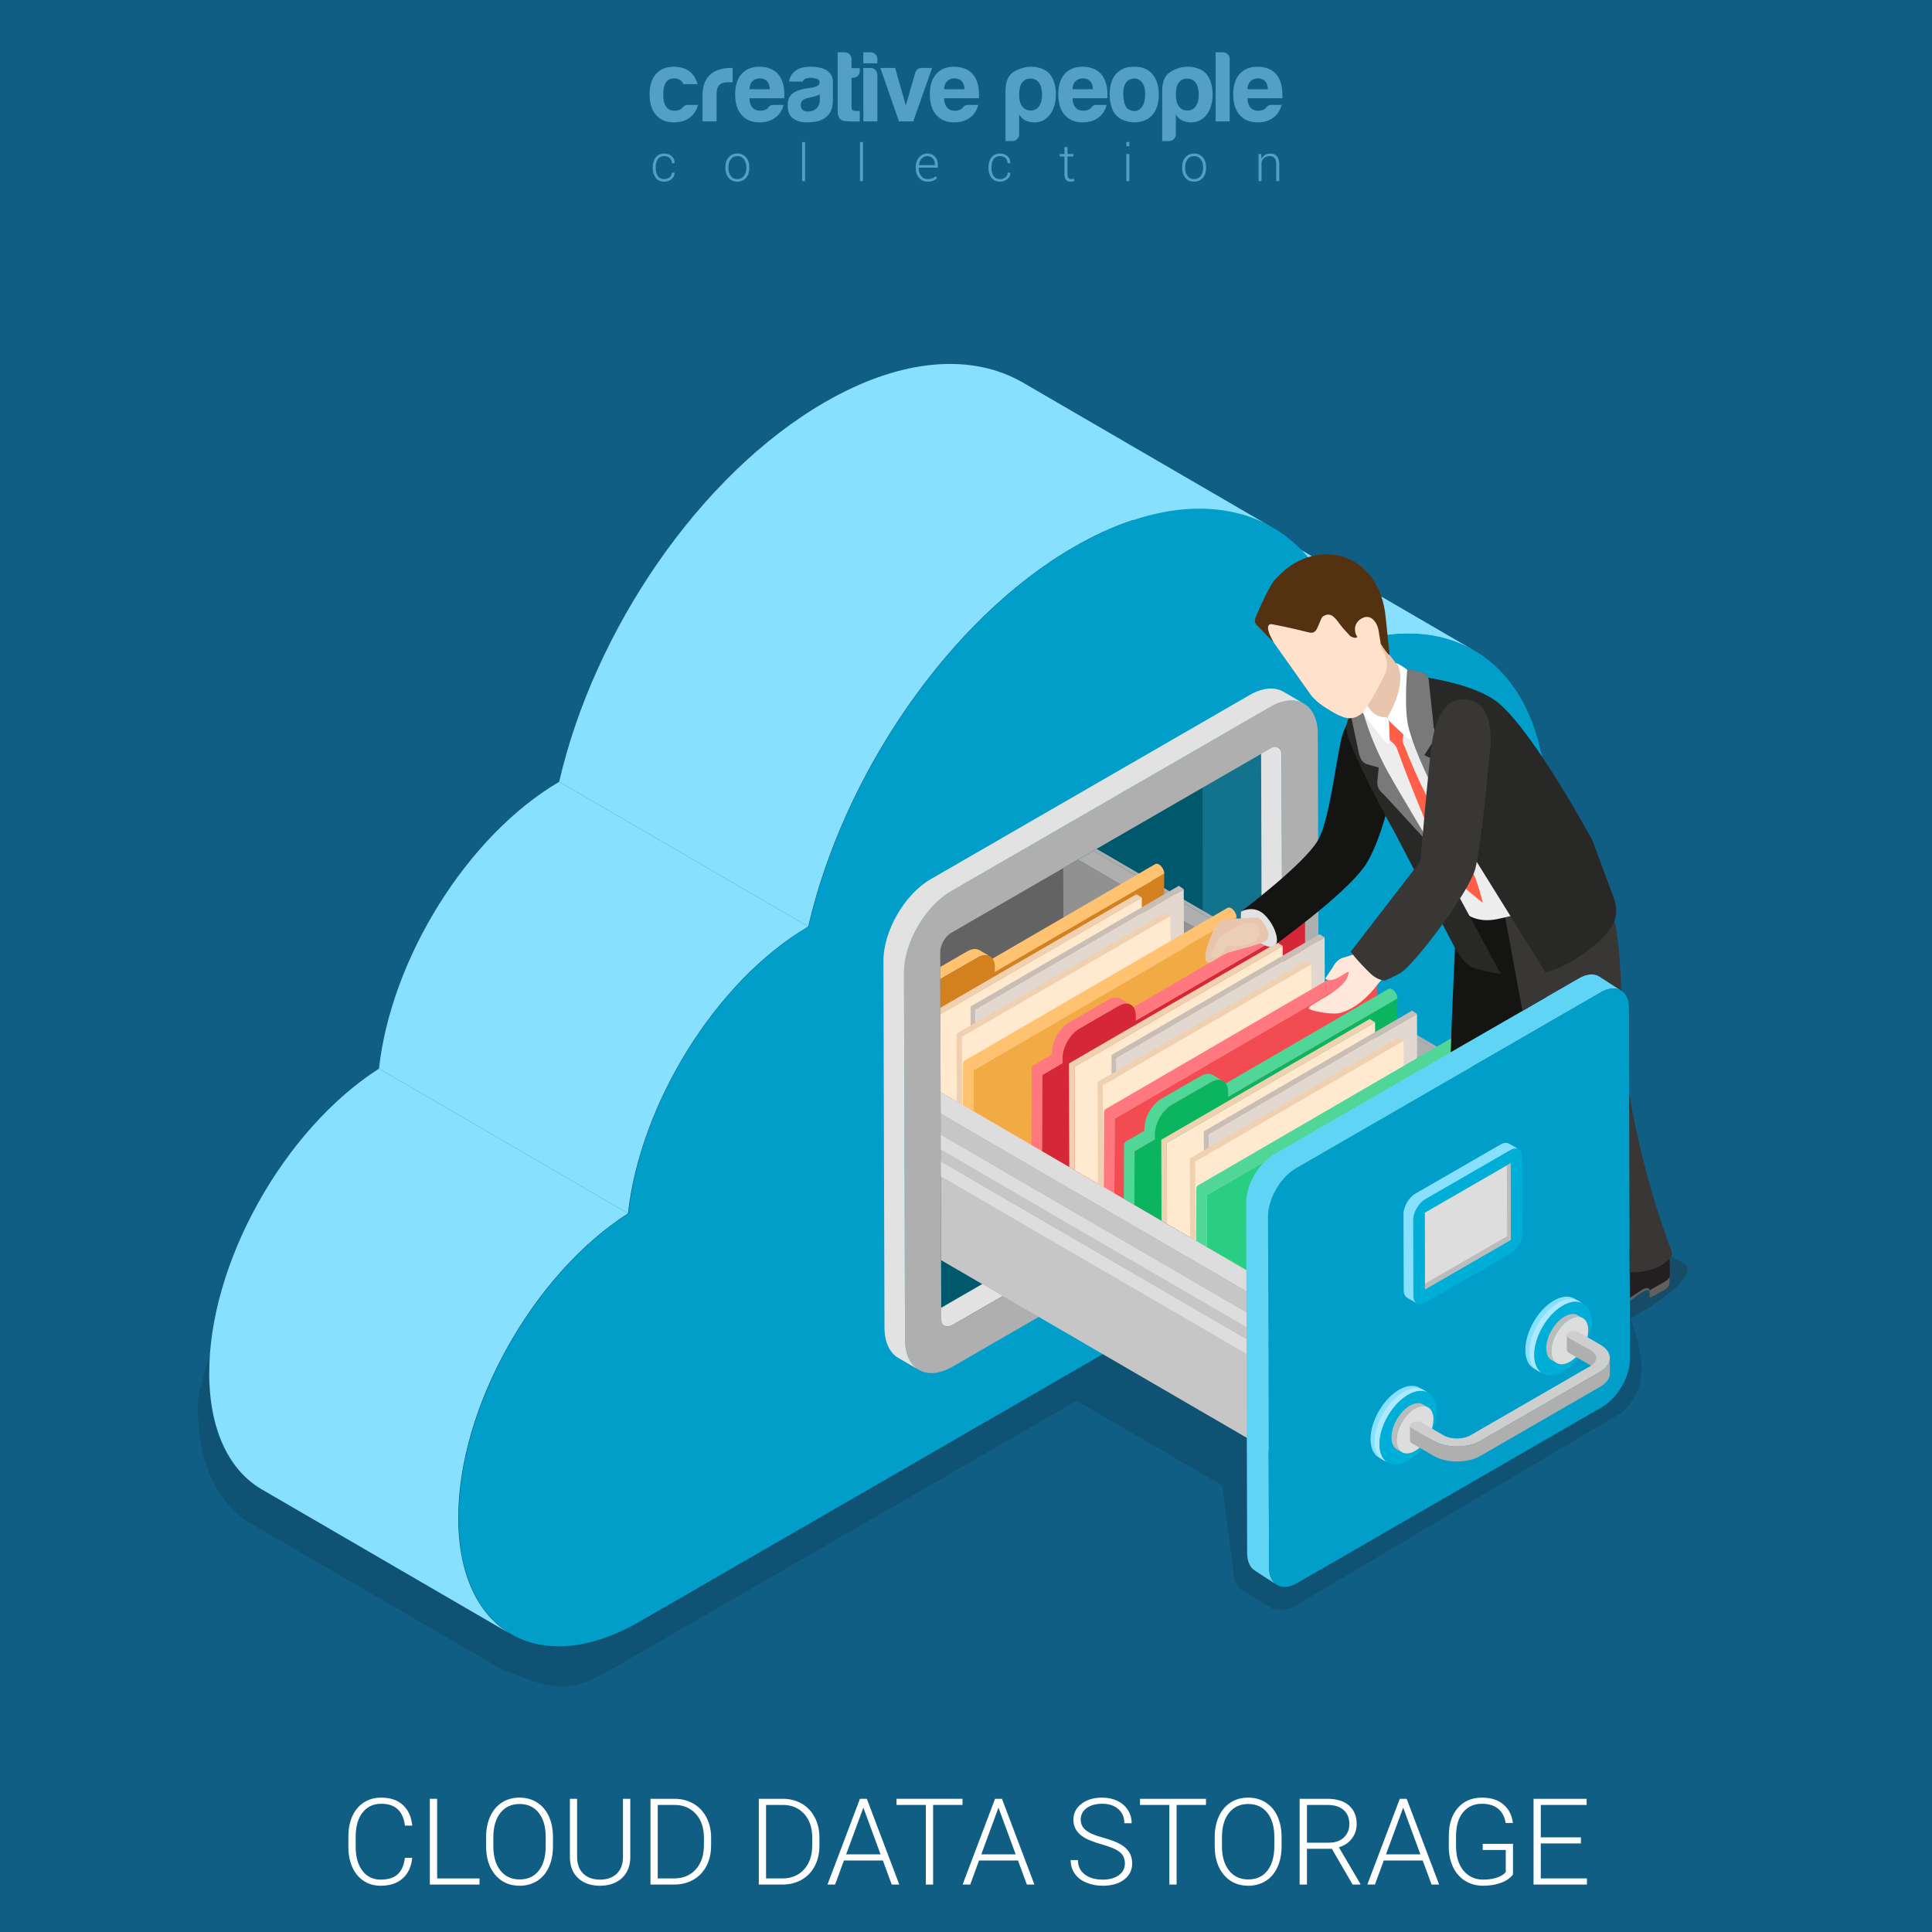 <?xml version="1.0" encoding="utf-8"?>
<!-- Generator: Adobe Illustrator 27.5.0, SVG Export Plug-In . SVG Version: 6.00 Build 0)  -->
<svg version="1.1" xmlns="http://www.w3.org/2000/svg" xmlns:xlink="http://www.w3.org/1999/xlink" x="0px" y="0px"
	 viewBox="0 0 841.89 841.89" style="enable-background:new 0 0 841.89 841.89;" xml:space="preserve">
<g id="Layer_2">
	<rect style="fill:#115E85;" width="841.89" height="841.89"/>
	<g>
		<path style="fill:#FFFFFF;" d="M179.635,809.568c-0.428,3.935-1.835,6.947-4.222,9.035c-2.387,2.088-5.566,3.131-9.535,3.131
			c-2.772,0-5.224-0.693-7.354-2.079c-2.13-1.386-3.777-3.349-4.941-5.891c-1.164-2.541-1.754-5.445-1.771-8.714v-4.852
			c0-3.318,0.582-6.262,1.746-8.829c1.163-2.566,2.836-4.547,5.018-5.942c2.182-1.394,4.693-2.092,7.534-2.092
			c4.004,0,7.165,1.078,9.484,3.234c2.318,2.156,3.666,5.143,4.043,8.958h-3.183c-0.787-6.349-4.235-9.522-10.344-9.522
			c-3.388,0-6.088,1.267-8.098,3.802c-2.011,2.534-3.016,6.036-3.016,10.506v4.573c0,4.314,0.979,7.757,2.939,10.326
			c1.96,2.568,4.607,3.852,7.944,3.852c3.302,0,5.792-0.791,7.469-2.373c1.677-1.583,2.712-3.957,3.106-7.123H179.635z"/>
		<path style="fill:#FFFFFF;" d="M190.492,818.552h18.455v2.669H187.31V783.85h3.183V818.552z"/>
		<path style="fill:#FFFFFF;" d="M240.954,804.563c0,3.44-0.595,6.461-1.784,9.06c-1.189,2.602-2.888,4.604-5.095,6.007
			c-2.208,1.403-4.757,2.104-7.649,2.104c-4.363,0-7.889-1.561-10.575-4.684c-2.687-3.123-4.03-7.337-4.03-12.642v-3.851
			c0-3.404,0.603-6.42,1.81-9.047c1.206-2.627,2.913-4.647,5.121-6.058c2.207-1.411,4.748-2.118,7.623-2.118
			c2.874,0,5.411,0.693,7.61,2.08c2.198,1.386,3.897,3.346,5.095,5.877c1.198,2.533,1.822,5.467,1.874,8.805V804.563z
			 M237.797,800.508c0-4.5-1.019-8.025-3.054-10.574c-2.037-2.551-4.826-3.825-8.368-3.825c-3.474,0-6.242,1.279-8.303,3.837
			c-2.063,2.559-3.093,6.131-3.093,10.717v3.9c0,4.433,1.027,7.945,3.08,10.537c2.054,2.592,4.842,3.889,8.368,3.889
			c3.576,0,6.365-1.279,8.368-3.838c2.002-2.557,3.003-6.121,3.003-10.69V800.508z"/>
		<path style="fill:#FFFFFF;" d="M274.655,783.85v25.514c-0.017,2.516-0.573,4.705-1.668,6.57c-1.095,1.865-2.64,3.299-4.633,4.299
			c-1.994,1.002-4.282,1.502-6.866,1.502c-3.936,0-7.089-1.073-9.458-3.221c-2.37-2.147-3.598-5.121-3.683-8.92V783.85h3.131v25.282
			c0,3.15,0.899,5.592,2.695,7.328c1.797,1.737,4.235,2.604,7.315,2.604s5.514-0.872,7.302-2.617
			c1.788-1.746,2.682-4.176,2.682-7.289V783.85H274.655z"/>
		<path style="fill:#FFFFFF;" d="M283.459,821.221V783.85h10.447c3.063,0,5.809,0.697,8.239,2.092
			c2.43,1.394,4.325,3.393,5.686,5.994c1.36,2.601,2.041,5.561,2.041,8.881v3.44c0,3.336-0.676,6.297-2.028,8.881
			c-1.352,2.584-3.256,4.576-5.711,5.98c-2.456,1.402-5.274,2.104-8.457,2.104H283.459z M286.616,786.519v32.032h7.084
			c3.935,0,7.093-1.306,9.471-3.917c2.378-2.611,3.568-6.145,3.568-10.597v-3.288c0-4.298-1.172-7.74-3.517-10.326
			c-2.344-2.586-5.433-3.887-9.266-3.904H286.616z"/>
		<path style="fill:#FFFFFF;" d="M330.661,821.221V783.85h10.447c3.063,0,5.809,0.697,8.239,2.092
			c2.43,1.394,4.325,3.393,5.685,5.994c1.36,2.601,2.041,5.561,2.041,8.881v3.44c0,3.336-0.676,6.297-2.028,8.881
			c-1.352,2.584-3.256,4.576-5.711,5.98c-2.456,1.402-5.274,2.104-8.457,2.104H330.661z M333.818,786.519v32.032h7.084
			c3.936,0,7.093-1.306,9.471-3.917c2.379-2.611,3.568-6.145,3.568-10.597v-3.288c0-4.298-1.172-7.74-3.517-10.326
			c-2.344-2.586-5.433-3.887-9.266-3.904H333.818z"/>
		<path style="fill:#FFFFFF;" d="M384.716,810.723H367.75l-3.85,10.498h-3.311l14.142-37.371h3.003l14.143,37.371h-3.285
			L384.716,810.723z M368.726,808.054h14.989l-7.495-20.354L368.726,808.054z"/>
		<path style="fill:#FFFFFF;" d="M419.418,786.519H406.61v34.701h-3.157v-34.701H390.67v-2.67h28.748V786.519z"/>
		<path style="fill:#FFFFFF;" d="M443.596,810.723h-16.965l-3.851,10.498h-3.311l14.142-37.371h3.004l14.143,37.371h-3.285
			L443.596,810.723z M427.605,808.054h14.99l-7.495-20.354L427.605,808.054z"/>
		<path style="fill:#FFFFFF;" d="M490.182,812.032c0-2.07-0.727-3.709-2.182-4.915c-1.454-1.207-4.115-2.353-7.982-3.44
			c-3.867-1.086-6.69-2.271-8.47-3.555c-2.532-1.814-3.799-4.192-3.799-7.136c0-2.857,1.177-5.181,3.529-6.969
			c2.353-1.788,5.36-2.683,9.022-2.683c2.48,0,4.701,0.481,6.66,1.438c1.959,0.959,3.479,2.293,4.556,4.004
			c1.078,1.712,1.617,3.619,1.617,5.725h-3.183c0-2.557-0.873-4.613-2.618-6.166c-1.745-1.553-4.09-2.33-7.032-2.33
			c-2.858,0-5.134,0.639-6.828,1.916c-1.693,1.276-2.541,2.943-2.541,5c0,1.902,0.762,3.453,2.285,4.652
			c1.521,1.2,3.961,2.259,7.314,3.176c3.354,0.916,5.895,1.867,7.623,2.851c1.728,0.984,3.029,2.161,3.901,3.529
			c0.872,1.369,1.309,2.986,1.309,4.851c0,2.943-1.178,5.305-3.529,7.084c-2.353,1.781-5.455,2.67-9.305,2.67
			c-2.635,0-5.053-0.471-7.251-1.412c-2.199-0.941-3.867-2.258-5.005-3.952c-1.139-1.694-1.707-3.636-1.707-5.827h3.156
			c0,2.636,0.984,4.715,2.953,6.238c1.967,1.523,4.585,2.283,7.854,2.283c2.908,0,5.244-0.641,7.008-1.924
			C489.301,815.857,490.182,814.154,490.182,812.032z"/>
		<path style="fill:#FFFFFF;" d="M525.525,786.519h-12.808v34.701h-3.157v-34.701h-12.782v-2.67h28.747V786.519z"/>
		<path style="fill:#FFFFFF;" d="M558.457,804.563c0,3.44-0.596,6.461-1.784,9.06c-1.19,2.602-2.888,4.604-5.095,6.007
			c-2.207,1.403-4.758,2.104-7.648,2.104c-4.363,0-7.889-1.561-10.575-4.684c-2.686-3.123-4.03-7.337-4.03-12.642v-3.851
			c0-3.404,0.604-6.42,1.811-9.047c1.205-2.627,2.912-4.647,5.12-6.058c2.207-1.411,4.748-2.118,7.623-2.118
			c2.874,0,5.411,0.693,7.61,2.08c2.198,1.386,3.896,3.346,5.095,5.877c1.198,2.533,1.822,5.467,1.874,8.805V804.563z
			 M555.3,800.508c0-4.5-1.018-8.025-3.054-10.574c-2.037-2.551-4.826-3.825-8.368-3.825c-3.474,0-6.241,1.279-8.304,3.837
			c-2.063,2.559-3.093,6.131-3.093,10.717v3.9c0,4.433,1.026,7.945,3.08,10.537c2.054,2.592,4.843,3.889,8.368,3.889
			c3.576,0,6.365-1.279,8.367-3.838c2.002-2.557,3.003-6.121,3.003-10.69V800.508z"/>
		<path style="fill:#FFFFFF;" d="M580.377,805.641h-10.858v15.58h-3.183V783.85h12.14c3.987,0,7.102,0.966,9.344,2.897
			c2.241,1.931,3.362,4.632,3.362,8.101c0,2.392-0.702,4.504-2.104,6.332c-1.404,1.83-3.285,3.094-5.646,3.795l9.342,15.912v0.334
			h-3.361L580.377,805.641z M569.519,802.972h9.676c2.652,0,4.783-0.754,6.392-2.263c1.608-1.508,2.413-3.461,2.413-5.861
			c0-2.639-0.839-4.687-2.516-6.143c-1.678-1.457-4.029-2.186-7.059-2.186h-8.906V802.972z"/>
		<path style="fill:#FFFFFF;" d="M619.955,810.723h-16.966l-3.851,10.498h-3.311l14.143-37.371h3.003l14.143,37.371h-3.285
			L619.955,810.723z M603.965,808.054h14.989l-7.495-20.354L603.965,808.054z"/>
		<path style="fill:#FFFFFF;" d="M659.303,816.781c-1.096,1.557-2.81,2.771-5.146,3.644c-2.336,0.873-4.949,1.309-7.841,1.309
			c-2.927,0-5.527-0.701-7.803-2.104c-2.276-1.403-4.038-3.388-5.288-5.954c-1.248-2.567-1.882-5.51-1.898-8.83v-4.723
			c0-5.185,1.309-9.279,3.927-12.281c2.618-3.004,6.134-4.506,10.55-4.506c3.85,0,6.946,0.981,9.291,2.94
			c2.344,1.959,3.738,4.658,4.183,8.098h-3.157c-0.462-2.746-1.579-4.827-3.35-6.243c-1.771-1.415-4.085-2.124-6.942-2.124
			c-3.491,0-6.255,1.242-8.291,3.725c-2.037,2.483-3.055,5.985-3.055,10.506v4.418c0,2.843,0.483,5.356,1.451,7.539
			c0.966,2.184,2.352,3.875,4.158,5.074c1.805,1.198,3.879,1.797,6.224,1.797c2.721,0,5.056-0.427,7.007-1.283
			c1.266-0.565,2.207-1.223,2.824-1.976v-9.651h-10.037v-2.669h13.193V816.781z"/>
		<path style="fill:#FFFFFF;" d="M688.897,803.306h-17.479v15.246h20.098v2.669h-23.255V783.85h23.126v2.67h-19.969v14.117h17.479
			V803.306z"/>
	</g>
	<g>
		<g>
			<path style="fill:#549FC4;" d="M299.779,45.708h4.376c-0.642,2.45-1.868,4.318-3.675,5.601c-1.809,1.343-4.084,2.013-6.826,2.013
				c-3.324,0-5.921-1.079-7.787-3.238c-1.868-2.1-2.801-5.104-2.801-9.013c0-3.732,0.904-6.65,2.713-8.751
				c1.866-2.157,4.463-3.237,7.788-3.237c3.501,0,6.212,1.05,8.138,3.149c1.051,1.285,1.809,2.772,2.275,4.463h-6.125
				c-0.293-0.582-0.584-1.02-0.875-1.313c-0.76-0.815-1.838-1.225-3.238-1.225c-1.283,0-2.334,0.409-3.15,1.225
				c-1.05,1.168-1.574,3.094-1.574,5.775c0,2.685,0.524,4.581,1.574,5.688c0.758,0.935,1.895,1.399,3.414,1.399
				c0.99,0,1.836-0.203,2.536-0.611c0.175-0.059,0.335-0.16,0.481-0.307c0.145-0.146,0.307-0.307,0.481-0.481
				c0.116-0.175,0.351-0.407,0.7-0.7C298.555,45.854,299.08,45.708,299.779,45.708z"/>
			<path style="fill:#549FC4;" d="M306.132,52.884V41.595c0-2.274,0.335-4.185,1.006-5.73s1.59-2.785,2.757-3.719
				c1.108-0.875,2.406-1.518,3.895-1.926c1.486-0.408,3.02-0.613,4.594-0.613c0.116,0,0.262,0,0.438,0c0.175,0,0.32,0,0.438,0v6.213
				h-2.013c-1.692,0-2.946,0.41-3.763,1.226c-0.817,0.817-1.226,2.101-1.226,3.851v11.988H306.132z"/>
			<path style="fill:#549FC4;" d="M337.072,45.708h4.375c-0.643,2.45-1.867,4.318-3.674,5.601c-1.809,1.343-4.085,2.013-6.826,2.013
				c-3.326,0-5.922-1.079-7.788-3.238c-1.868-2.1-2.8-5.104-2.8-9.013c0-3.732,0.904-6.65,2.713-8.751
				c1.865-2.157,4.462-3.237,7.787-3.237c3.5,0,6.213,1.05,8.139,3.149c1.865,2.16,2.8,5.164,2.8,9.014c0,0.234,0,0.438,0,0.612
				s0,0.293,0,0.351c0,0.293-0.03,0.496-0.087,0.612h-15.139c0.057,1.809,0.494,3.15,1.313,4.025
				c0.758,0.935,1.895,1.399,3.412,1.399c0.992,0,1.838-0.203,2.538-0.611c0.175-0.059,0.335-0.16,0.481-0.307
				c0.144-0.146,0.307-0.307,0.48-0.481c0.058-0.175,0.277-0.407,0.657-0.7C335.832,45.854,336.373,45.708,337.072,45.708z
				 M326.572,38.883h8.926c-0.117-1.575-0.525-2.741-1.225-3.501c-0.759-0.815-1.837-1.225-3.237-1.225
				c-1.285,0-2.334,0.409-3.15,1.225C327.066,36.2,326.629,37.366,326.572,38.883z"/>
			<path style="fill:#549FC4;" d="M358.65,51.921c-1.227,0.643-2.524,1.035-3.895,1.182c-1.371,0.145-2.581,0.219-3.632,0.219
				c-2.1,0-3.938-0.568-5.513-1.707c-1.574-1.137-2.362-3.019-2.362-5.644c0-2.45,0.714-4.2,2.144-5.251
				c1.43-1.049,3.252-1.75,5.47-2.1c0.291,0,0.641-0.043,1.05-0.131c0.408-0.088,0.875-0.16,1.4-0.219
				c2.566-0.351,3.85-1.107,3.85-2.275c0-0.875-0.452-1.443-1.355-1.707c-0.905-0.262-1.736-0.394-2.494-0.394
				c-0.818,0-1.547,0.118-2.189,0.351c-0.642,0.233-1.108,0.672-1.399,1.313h-5.863c0.232-1.808,1.051-3.295,2.45-4.463
				c1.575-1.342,3.821-2.013,6.738-2.013c3.267,0,5.716,0.556,7.351,1.663c1.691,1.167,2.537,2.8,2.537,4.9v7.963
				c0,2.334-0.424,4.156-1.269,5.469C360.822,50.39,359.816,51.339,358.65,51.921z M357.25,41.157
				c-0.817,0.409-1.955,0.789-3.412,1.139l-2.014,0.438c-1.049,0.292-1.809,0.671-2.275,1.137c-0.408,0.643-0.611,1.284-0.611,1.926
				c0,0.875,0.262,1.574,0.787,2.1c0.524,0.468,1.283,0.7,2.275,0.7c1.632,0,2.916-0.466,3.85-1.399
				c0.933-0.934,1.4-2.217,1.4-3.851V41.157z"/>
			<path style="fill:#549FC4;" d="M374.645,52.884c-1.924,0.116-4.012,0.088-6.256-0.088c-2.247-0.175-3.369-1.603-3.369-4.287
				V22.782h3.15c0.757,0,1.429,0.292,2.012,0.874c0.583,0.584,0.876,1.284,0.876,2.101v3.938h3.587v1.225
				c0,0.875-0.292,1.591-0.874,2.145c-0.584,0.555-1.284,0.831-2.101,0.831h-0.612v12.951c0,0.993,0.582,1.487,1.75,1.487h1.837
				V52.884z"/>
			<path style="fill:#549FC4;" d="M376.202,22.782h3.15c0.817,0,1.517,0.292,2.102,0.874c0.582,0.584,0.875,1.284,0.875,2.101v1.838
				h-6.126V22.782z M376.202,29.606h3.15c0.817,0,1.517,0.293,2.102,0.876c0.582,0.584,0.875,1.283,0.875,2.1v20.302h-6.126V29.606z
				"/>
			<path style="fill:#549FC4;" d="M397.955,52.884h-6.213l-8.139-23.277h6.476l4.638,16.364l4.113-14.263
				c0.466-1.4,1.4-2.102,2.8-2.102h4.55L397.955,52.884z"/>
			<path style="fill:#549FC4;" d="M421.898,45.708h4.376c-0.643,2.45-1.869,4.318-3.676,5.601c-1.81,1.343-4.084,2.013-6.825,2.013
				c-3.326,0-5.922-1.079-7.789-3.238c-1.867-2.1-2.799-5.104-2.799-9.013c0-3.732,0.902-6.65,2.711-8.751
				c1.867-2.157,4.464-3.237,7.789-3.237c3.5,0,6.213,1.05,8.138,3.149c1.867,2.16,2.801,5.164,2.801,9.014c0,0.234,0,0.438,0,0.612
				s0,0.293,0,0.351c0,0.293-0.031,0.496-0.088,0.612h-15.139c0.058,1.809,0.495,3.15,1.313,4.025
				c0.757,0.935,1.896,1.399,3.413,1.399c0.99,0,1.838-0.203,2.537-0.611c0.176-0.059,0.336-0.16,0.481-0.307
				c0.145-0.146,0.307-0.307,0.481-0.481c0.058-0.175,0.275-0.407,0.656-0.7C420.658,45.854,421.198,45.708,421.898,45.708z
				 M411.397,38.883h8.926c-0.118-1.575-0.524-2.741-1.225-3.501c-0.759-0.815-1.838-1.225-3.239-1.225
				c-1.283,0-2.333,0.409-3.149,1.225C411.893,36.2,411.455,37.366,411.397,38.883z"/>
			<path style="fill:#549FC4;" d="M444.106,58.483c0,0.816-0.293,1.517-0.875,2.101c-0.584,0.583-1.284,0.875-2.1,0.875h-2.975
				V39.671c0-4.084,1.193-6.869,3.586-8.357c2.392-1.488,4.988-2.231,7.789-2.231c1.457,0,2.932,0.278,4.419,0.831
				c1.487,0.555,2.669,1.357,3.544,2.406c1.75,2.275,2.625,5.193,2.625,8.751c0,3.675-0.875,6.65-2.625,8.925
				c-1.75,2.219-3.996,3.326-6.738,3.326c-1.459,0-2.742-0.263-3.85-0.787c-1.168-0.583-2.102-1.488-2.801-2.713V58.483z
				 M454.083,41.333c0-2.275-0.438-4.025-1.313-5.25c-0.875-1.226-2.131-1.838-3.764-1.838c-1.575,0-2.8,0.612-3.675,1.838
				c-0.817,1.108-1.226,2.858-1.226,5.25c0,2.218,0.438,3.881,1.313,4.988c0.875,1.225,2.129,1.837,3.764,1.837
				c1.516,0,2.713-0.612,3.588-1.837C453.645,45.095,454.083,43.433,454.083,41.333z"/>
			<path style="fill:#549FC4;" d="M477.866,45.708h4.374c-0.642,2.45-1.866,4.318-3.675,5.601c-1.809,1.343-4.084,2.013-6.824,2.013
				c-3.326,0-5.923-1.079-7.789-3.238c-1.868-2.1-2.8-5.104-2.8-9.013c0-3.732,0.903-6.65,2.712-8.751
				c1.866-2.157,4.463-3.237,7.789-3.237c3.5,0,6.213,1.05,8.138,3.149c1.866,2.16,2.8,5.164,2.8,9.014c0,0.234,0,0.438,0,0.612
				s0,0.293,0,0.351c0,0.293-0.03,0.496-0.088,0.612h-15.139c0.059,1.809,0.496,3.15,1.313,4.025
				c0.758,0.935,1.896,1.399,3.414,1.399c0.99,0,1.837-0.203,2.537-0.611c0.176-0.059,0.335-0.16,0.48-0.307
				c0.145-0.146,0.307-0.307,0.482-0.481c0.057-0.175,0.275-0.407,0.656-0.7C476.626,45.854,477.165,45.708,477.866,45.708z
				 M467.364,38.883h8.926c-0.117-1.575-0.525-2.741-1.225-3.501c-0.759-0.815-1.838-1.225-3.238-1.225
				c-1.283,0-2.333,0.409-3.15,1.225C467.86,36.2,467.423,37.366,467.364,38.883z"/>
			<path style="fill:#549FC4;" d="M486.948,50.783c-1.225-1.05-2.1-2.464-2.625-4.243c-0.525-1.779-0.787-3.632-0.787-5.557
				c0-1.576,0.218-3.15,0.656-4.727c0.436-1.574,1.122-2.887,2.056-3.938c1.517-1.75,3.47-2.785,5.862-3.105
				c2.392-0.32,4.551-0.132,6.477,0.568c2.216,0.875,3.85,2.393,4.9,4.551c0.99,1.924,1.486,4.171,1.486,6.737
				c0,1.868-0.205,3.472-0.611,4.813c-0.409,1.342-0.935,2.479-1.576,3.412c-1.4,1.925-3.18,3.121-5.338,3.588
				c-1.924,0.525-3.865,0.568-5.818,0.131C489.675,52.577,488.114,51.833,486.948,50.783z M491.148,35.382
				c-1.225,1.344-1.78,3.341-1.663,5.994c0.117,2.656,0.612,4.508,1.488,5.557c0.35,0.469,0.962,0.861,1.838,1.182
				c0.875,0.321,1.764,0.35,2.668,0.088c0.904-0.262,1.707-0.919,2.406-1.969c0.701-1.051,1.079-2.742,1.138-5.076
				c0-2.1-0.336-3.675-1.006-4.725c-0.671-1.051-1.444-1.721-2.319-2.013c-0.875-0.291-1.75-0.306-2.625-0.044
				C492.198,34.639,491.556,34.976,491.148,35.382z"/>
			<path style="fill:#549FC4;" d="M512.394,58.483c0,0.816-0.292,1.517-0.874,2.101c-0.584,0.583-1.284,0.875-2.101,0.875h-2.975
				V39.671c0-4.084,1.194-6.869,3.587-8.357c2.392-1.488,4.987-2.231,7.788-2.231c1.457,0,2.932,0.278,4.419,0.831
				c1.487,0.555,2.669,1.357,3.544,2.406c1.75,2.275,2.625,5.193,2.625,8.751c0,3.675-0.875,6.65-2.625,8.925
				c-1.75,2.219-3.996,3.326-6.738,3.326c-1.459,0-2.742-0.263-3.85-0.787c-1.168-0.583-2.1-1.488-2.801-2.713V58.483z
				 M522.37,41.333c0-2.275-0.438-4.025-1.313-5.25c-0.875-1.226-2.131-1.838-3.764-1.838c-1.575,0-2.8,0.612-3.675,1.838
				c-0.817,1.108-1.225,2.858-1.225,5.25c0,2.218,0.438,3.881,1.313,4.988c0.875,1.225,2.129,1.837,3.763,1.837
				c1.516,0,2.713-0.612,3.588-1.837C521.933,45.095,522.37,43.433,522.37,41.333z"/>
			<path style="fill:#549FC4;" d="M529.72,22.782h3.15c0.816,0,1.517,0.277,2.101,0.831c0.583,0.556,0.874,1.239,0.874,2.056v27.215
				h-6.125V22.782z"/>
			<path style="fill:#549FC4;" d="M554.098,45.708h4.375c-0.642,2.45-1.867,4.318-3.675,5.601c-1.809,1.343-4.084,2.013-6.825,2.013
				c-3.325,0-5.922-1.079-7.788-3.238c-1.868-2.1-2.8-5.104-2.8-9.013c0-3.732,0.903-6.65,2.712-8.751
				c1.866-2.157,4.463-3.237,7.789-3.237c3.499,0,6.212,1.05,8.138,3.149c1.866,2.16,2.8,5.164,2.8,9.014c0,0.234,0,0.438,0,0.612
				s0,0.293,0,0.351c0,0.293-0.03,0.496-0.088,0.612h-15.139c0.059,1.809,0.495,3.15,1.313,4.025
				c0.758,0.935,1.896,1.399,3.413,1.399c0.991,0,1.838-0.203,2.538-0.611c0.175-0.059,0.335-0.16,0.48-0.307
				c0.146-0.146,0.307-0.307,0.482-0.481c0.057-0.175,0.275-0.407,0.656-0.7C552.858,45.854,553.397,45.708,554.098,45.708z
				 M543.597,38.883h8.926c-0.117-1.575-0.525-2.741-1.225-3.501c-0.759-0.815-1.838-1.225-3.238-1.225
				c-1.283,0-2.334,0.409-3.15,1.225C544.092,36.2,543.655,37.366,543.597,38.883z"/>
		</g>
		<g>
			<path style="fill:#549FC4;" d="M289.482,78.05c0.867,0,1.631-0.246,2.293-0.739c0.662-0.493,0.994-1.178,0.994-2.056h1.157
				l0.021,0.066c0.036,1.092-0.4,2.005-1.31,2.74c-0.91,0.734-1.961,1.102-3.155,1.102c-1.607,0-2.851-0.551-3.727-1.654
				c-0.879-1.102-1.316-2.519-1.316-4.251V72.8c0-1.718,0.44-3.13,1.321-4.236c0.88-1.105,2.118-1.66,3.712-1.66
				c1.295,0,2.373,0.383,3.236,1.147c0.862,0.764,1.279,1.769,1.25,3.013l-0.022,0.065h-1.168c0-0.946-0.319-1.701-0.956-2.265
				c-0.636-0.565-1.417-0.847-2.341-0.847c-1.268,0-2.204,0.453-2.812,1.358c-0.608,0.904-0.911,2.044-0.911,3.418v0.458
				c0,1.396,0.301,2.544,0.905,3.446C287.26,77.6,288.202,78.05,289.482,78.05z"/>
			<path style="fill:#549FC4;" d="M316.078,72.854c0-1.739,0.477-3.165,1.43-4.278c0.953-1.114,2.217-1.672,3.789-1.672
				c1.578,0,2.845,0.558,3.799,1.672c0.953,1.113,1.43,2.539,1.43,4.278v0.36c0,1.747-0.476,3.175-1.426,4.285
				c-0.949,1.109-2.209,1.664-3.781,1.664c-1.588,0-2.857-0.555-3.811-1.664c-0.953-1.11-1.43-2.538-1.43-4.285V72.854z
				 M317.388,73.208c0,1.367,0.347,2.516,1.038,3.446c0.69,0.931,1.654,1.396,2.893,1.396c1.215,0,2.17-0.465,2.865-1.396
				c0.695-0.931,1.043-2.079,1.043-3.446v-0.359c0-1.346-0.35-2.486-1.049-3.424c-0.698-0.938-1.659-1.407-2.881-1.407
				c-1.224,0-2.181,0.469-2.871,1.407c-0.691,0.938-1.038,2.078-1.038,3.424V73.208z"/>
			<path style="fill:#549FC4;" d="M350.839,78.935h-1.3v-17.03h1.3V78.935z"/>
			<path style="fill:#549FC4;" d="M376.037,78.935h-1.3v-17.03h1.3V78.935z"/>
			<path style="fill:#549FC4;" d="M404.204,79.163c-1.479,0-2.706-0.545-3.685-1.637c-0.979-1.092-1.469-2.475-1.469-4.148v-0.601
				c0-1.688,0.486-3.089,1.457-4.202c0.973-1.114,2.148-1.672,3.531-1.672c1.449,0,2.588,0.459,3.418,1.377
				c0.829,0.916,1.244,2.139,1.244,3.668v1.113h-8.34v0.315c0,1.329,0.352,2.44,1.058,3.333c0.706,0.894,1.634,1.34,2.785,1.34
				c0.814,0,1.51-0.112,2.085-0.338c0.574-0.226,1.065-0.55,1.473-0.973l0.557,0.896c-0.443,0.467-1.006,0.839-1.686,1.114
				C405.951,79.026,405.143,79.163,404.204,79.163z M404.039,68.018c-0.968,0-1.779,0.368-2.434,1.104
				c-0.655,0.737-1.037,1.661-1.146,2.771l0.021,0.055h6.922V71.62c0-1.022-0.303-1.879-0.906-2.568
				C405.893,68.362,405.072,68.018,404.039,68.018z"/>
			<path style="fill:#549FC4;" d="M435.788,78.05c0.865,0,1.629-0.246,2.291-0.739c0.662-0.493,0.994-1.178,0.994-2.056h1.157
				l0.022,0.066c0.035,1.092-0.401,2.005-1.311,2.74c-0.91,0.734-1.962,1.102-3.154,1.102c-1.609,0-2.853-0.551-3.728-1.654
				c-0.878-1.102-1.316-2.519-1.316-4.251V72.8c0-1.718,0.441-3.13,1.322-4.236c0.879-1.105,2.117-1.66,3.711-1.66
				c1.295,0,2.375,0.383,3.236,1.147c0.862,0.764,1.279,1.769,1.25,3.013l-0.022,0.065h-1.168c0-0.946-0.318-1.701-0.955-2.265
				c-0.637-0.565-1.418-0.847-2.342-0.847c-1.266,0-2.204,0.453-2.812,1.358c-0.608,0.904-0.911,2.044-0.911,3.418v0.458
				c0,1.396,0.301,2.544,0.906,3.446C433.563,77.6,434.506,78.05,435.788,78.05z"/>
			<path style="fill:#549FC4;" d="M465.166,64.099v3.023h2.599v1.07h-2.599v7.696c0,0.771,0.14,1.319,0.421,1.644
				c0.279,0.323,0.652,0.485,1.117,0.485c0.213,0,0.418-0.009,0.617-0.028c0.201-0.018,0.432-0.048,0.693-0.092l0.197,0.971
				c-0.219,0.096-0.484,0.168-0.797,0.219c-0.313,0.051-0.626,0.076-0.939,0.076c-0.829,0-1.476-0.262-1.938-0.785
				c-0.462-0.524-0.693-1.354-0.693-2.489v-7.696h-2.041v-1.07h2.041v-3.023H465.166z"/>
			<path style="fill:#549FC4;" d="M492.122,63.739h-1.3v-1.835h1.3V63.739z M492.122,78.935h-1.3V67.122h1.3V78.935z"/>
			<path style="fill:#549FC4;" d="M515.124,72.854c0-1.739,0.478-3.165,1.43-4.278c0.955-1.114,2.217-1.672,3.789-1.672
				c1.579,0,2.846,0.558,3.799,1.672c0.953,1.113,1.43,2.539,1.43,4.278v0.36c0,1.747-0.475,3.175-1.425,4.285
				c-0.948,1.109-2.21,1.664-3.782,1.664c-1.587,0-2.855-0.555-3.811-1.664c-0.952-1.11-1.43-2.538-1.43-4.285V72.854z
				 M516.435,73.208c0,1.367,0.346,2.516,1.037,3.446c0.691,0.931,1.655,1.396,2.893,1.396c1.215,0,2.171-0.465,2.865-1.396
				c0.695-0.931,1.043-2.079,1.043-3.446v-0.359c0-1.346-0.349-2.486-1.048-3.424c-0.698-0.938-1.659-1.407-2.882-1.407
				c-1.223,0-2.18,0.469-2.871,1.407c-0.691,0.938-1.037,2.078-1.037,3.424V73.208z"/>
			<path style="fill:#549FC4;" d="M549.579,67.122l0.121,2.063c0.378-0.728,0.889-1.29,1.533-1.687
				c0.644-0.396,1.406-0.596,2.287-0.596c1.281,0,2.256,0.393,2.926,1.175c0.67,0.782,1.004,2.003,1.004,3.662v7.194h-1.311v-7.197
				c0-1.357-0.252-2.315-0.758-2.877c-0.506-0.563-1.225-0.843-2.156-0.843c-0.917,0-1.664,0.243-2.243,0.728
				c-0.579,0.485-0.995,1.129-1.251,1.931v8.259h-1.308V67.122H549.579z"/>
		</g>
	</g>
</g>
<g id="Layer_1">
	<g>
		<g>
			<path style="opacity:0.15;fill:#111111;" d="M684.032,574.943c-5.888-2.558-351.457-91.473-374.491-89.402
				c-6.948,1.271-78.822,60.789-93.015,68.713c-17.068,9.53-116.258,12.766-116.319,12.771
				c-3.574,12.495-14.023,34.061-13.99,45.966c0.076,25.067,8.915,42.701,23.188,50.99l109.713,63.762
				c19.994,7.833,27.779,10.977,45.951,0.482c26.404-15.244,126.708-73.156,204.067-117.822l63.447,36.87l4.921,37.602
				c0.01,3.896,1.383,6.633,3.603,7.925l13.655,8.327c-0.11-0.067,5.185,1.224,8.794-0.86l143.84-85.136
				c16.381-16.13,2.408-37.267,2.391-45.108L684.032,574.943z"/>
			<g>
				<g>
					<g style="enable-background:new    ;">
						<defs>
							<path id="SVGID_1_" style="enable-background:new    ;" d="M533.69,220.364c36.17,21.024,72.342,42.043,108.509,63.065
								c-14.76-8.574-33.758-9.854-55.021-2.693l-108.524-63.063C499.924,210.517,518.925,211.786,533.69,220.364z"/>
						</defs>
						<use xlink:href="#SVGID_1_"  style="overflow:visible;fill:#88E0FF;"/>
						<clipPath id="SVGID_00000158725487578402108140000009899840244593442996_">
							<use xlink:href="#SVGID_1_"  style="overflow:visible;"/>
						</clipPath>
						<g style="clip-path:url(#SVGID_00000158725487578402108140000009899840244593442996_);">
							<path style="fill:#88E0FF;" d="M587.177,280.736l-108.524-63.063c21.272-7.156,40.273-5.886,55.037,2.691l108.509,63.065
								C627.438,274.855,608.44,273.575,587.177,280.736L587.177,280.736z"/>
						</g>
					</g>
					<path style="fill:#88E0FF;" d="M445.856,166.78c-22.078-12.827-52.652-11.012-86.397,8.476
						c-54.608,31.524-100.661,99.596-115.784,165.413L352.2,403.736c15.118-65.821,61.173-133.889,115.773-165.416
						c33.748-19.488,64.327-21.303,86.392-8.473C518.196,208.824,482.025,187.804,445.856,166.78z"/>
					<g style="enable-background:new    ;">
						<defs>
							<path id="SVGID_00000127741673267287665280000018131606237350773154_" style="enable-background:new    ;" d="
								M273.663,528.733l-108.516-63.066c5.269-47.783,38.28-101.339,78.528-124.998L352.2,403.736
								C311.949,427.395,278.932,480.951,273.663,528.733z"/>
						</defs>
						<clipPath id="SVGID_00000010311102921283313770000005257515390589527983_">
							<use xlink:href="#SVGID_00000127741673267287665280000018131606237350773154_"  style="overflow:visible;"/>
						</clipPath>
						<g style="clip-path:url(#SVGID_00000010311102921283313770000005257515390589527983_);">
							<path style="fill:#88E0FF;" d="M273.663,528.733l-108.516-63.066c5.269-47.783,38.28-101.339,78.528-124.998L352.2,403.736
								C311.949,427.395,278.932,480.951,273.663,528.733L273.663,528.733z"/>
						</g>
					</g>
					<g style="enable-background:new    ;">
						<defs>
							<path id="SVGID_00000073700312303064341030000007074274938960300964_" style="enable-background:new    ;" d="
								M222.614,712.102l-108.51-63.065c-14.117-8.198-22.859-25.637-22.933-50.428c-0.132-48.222,32.617-106.437,73.977-132.942
								l108.516,63.066c-41.365,26.5-74.116,84.721-73.968,132.944C199.762,686.463,208.509,703.903,222.614,712.102z"/>
						</defs>
						<clipPath id="SVGID_00000097492650921227212870000017141041764581529991_">
							<use xlink:href="#SVGID_00000073700312303064341030000007074274938960300964_"  style="overflow:visible;"/>
						</clipPath>
						<g style="clip-path:url(#SVGID_00000097492650921227212870000017141041764581529991_);">
							<path style="fill:#88E0FF;" d="M222.614,712.102l-108.51-63.065c-14.117-8.198-22.859-25.637-22.933-50.428
								c-0.132-48.222,32.617-106.437,73.977-132.942l108.516,63.066c-41.365,26.5-74.116,84.721-73.968,132.944
								C199.762,686.463,208.509,703.903,222.614,712.102L222.614,712.102z"/>
						</g>
					</g>
					<g>
						<path style="fill:#009EC9;" d="M468.161,238.32c58.58-33.828,107.589-14.409,119.204,42.416
							c49.373-16.616,86.563,12.214,86.729,72.44c0.198,69.04-48.316,153.074-108.396,187.76
							c-46.062,26.591-247.971,143.175-286.96,165.688c-43.422,25.07-78.723,4.947-78.856-44.945
							c-0.148-48.224,32.603-106.444,73.968-132.944c5.27-47.782,38.287-101.339,78.537-124.998
							C367.507,337.915,413.561,269.847,468.161,238.32z"/>
					</g>
				</g>
				<g>
					<g style="enable-background:new    ;">
						<g>
							<path style="fill:#13728C;" d="M549.357,324.581c6.648-3.84,12.058-0.756,12.076,6.886l0.428,150.453
								c0.02,7.644-5.349,16.948-12,20.787l-130.939,75.598c-6.649,3.84-12.055,0.758-12.077-6.885l-0.429-150.456
								c-0.021-7.642,5.351-16.947,12-20.786L549.357,324.581z"/>
						</g>
					</g>
				</g>
				<g>
					<g style="enable-background:new    ;">
						<g>
							<path style="fill:#00586D;" d="M511.932,338.196c6.65-3.841,12.059-0.756,12.079,6.886l0.24,161.983
								c0.016,7.64-5.351,16.947-12.002,20.783l-101.17,58.717c-6.65,3.84-12.056,0.756-12.079-6.886l-0.239-161.983
								c-0.021-7.643,5.351-16.948,12-20.787L511.932,338.196z"/>
						</g>
					</g>
				</g>
				<g>
					<g style="enable-background:new    ;">
						<g>
							<path style="fill:#636363;" d="M454.472,371.674c6.65-3.84,12.058-0.758,12.077,6.884l0.406,88.036
								c0.019,7.641-5.35,16.945-12,20.785l-38.481,21.47c-6.65,3.84-12.057,0.761-12.08-6.88l-0.405-88.039
								c-0.02-7.643,5.352-16.948,12.001-20.788L454.472,371.674z"/>
						</g>
					</g>
				</g>
				<g>
					<g style="enable-background:new    ;">
						<path style="fill:#E2E2E2;" d="M558.486,328.978c-0.004-1.537-0.553-2.62-1.427-3.13l-8.96-5.207
							c0.878,0.509,1.426,1.593,1.43,3.132l0.451,159.722c0.007,3.099-2.186,6.889-4.874,8.44l-138.999,80.253
							c-1.357,0.781-2.589,0.855-3.479,0.339l8.96,5.201c0.889,0.521,2.121,0.451,3.478-0.336l139.001-80.251
							c2.689-1.552,4.881-5.341,4.873-8.441L558.486,328.978z"/>
						<g>
							<path style="fill:#AFAFAF;" d="M553.532,308.06c11.389-6.578,20.692-1.277,20.727,11.812l0.452,159.722
								c0.041,13.088-9.2,29.097-20.596,35.674l-138.998,80.25c-11.392,6.58-20.704,1.285-20.741-11.805l-0.453-159.725
								c-0.037-13.088,9.213-29.101,20.605-35.679L553.532,308.06z M558.94,488.7l-0.453-159.723
								c-0.011-3.101-2.22-4.345-4.907-2.794l-138.998,80.251c-2.696,1.559-4.881,5.341-4.874,8.441l0.453,159.722
								c0.008,3.1,2.208,4.353,4.906,2.795l139.001-80.251C556.756,495.59,558.947,491.801,558.94,488.7L558.94,488.7z"/>
						</g>
						<path style="fill:#E2E2E2;" d="M559.269,301.426c-3.762-2.184-8.968-1.882-14.697,1.428l-138.999,80.252
							c-11.393,6.577-20.643,22.587-20.608,35.676l0.455,159.724c0.019,6.5,2.321,11.074,6.032,13.232l8.961,5.209
							c-3.711-2.157-6.02-6.735-6.036-13.233l-0.453-159.725c-0.037-13.088,9.213-29.101,20.605-35.679l139.003-80.25
							c5.731-3.309,10.935-3.611,14.69-1.428L559.269,301.426z"/>
					</g>
				</g>
				<g>
					<defs>
						<path id="SVGID_00000181768504083166986220000005073786641383040409_" d="M409.696,411.823l0.479,160.75
							c0,0,65.123,145.244,65.123,148.071c0,2.83,248.855-41.715,248.855-41.715L762,454L660.922,285.846L533.22,337.744
							l-114.898,66.725L409.696,411.823z"/>
					</defs>
					<clipPath id="SVGID_00000091001942522535852070000007455145014413211580_">
						<use xlink:href="#SVGID_00000181768504083166986220000005073786641383040409_"  style="overflow:visible;"/>
					</clipPath>
					<g style="clip-path:url(#SVGID_00000091001942522535852070000007455145014413211580_);">
						<g>
							<g style="enable-background:new    ;">
								<g style="enable-background:new    ;">
									<g style="enable-background:new    ;">
										<path style="fill:#AFAFAF;" d="M692.833,523.675L468.485,393.298c0.426,0.247,1.014,0.214,1.657-0.158l224.342,130.374
											C693.84,523.882,693.255,523.92,692.833,523.675L692.833,523.675z"/>
									</g>
								</g>
								<g style="enable-background:new    ;">
									<g style="enable-background:new    ;">
										<path style="fill:#AFAFAF;" d="M694.471,518.168L470.128,387.791c0.653-0.376,1.243-0.41,1.668-0.167l224.345,130.379
											C695.717,517.754,695.124,517.79,694.471,518.168L694.471,518.168z"/>
									</g>
								</g>
								<g style="enable-background:new    ;">
									<g style="enable-background:new    ;">
										<path style="fill:#AFAFAF;" d="M692.833,523.675L468.485,393.298c-0.416-0.242-0.674-0.758-0.678-1.487
											c-0.005-1.485,1.041-3.281,2.32-4.021l224.343,130.377c-1.283,0.738-2.324,2.531-2.319,4.016
											C692.151,522.914,692.405,523.43,692.833,523.675L692.833,523.675z"/>
									</g>
								</g>
								<g>
									<path style="fill:#767676;" d="M694.471,518.168c1.283-0.746,2.346-0.161,2.349,1.321c0,1.472-1.046,3.278-2.335,4.024
										c-1.277,0.741-2.333,0.141-2.333-1.33C692.146,520.699,693.188,518.906,694.471,518.168z"/>
								</g>
								<g style="enable-background:new    ;">
									<g style="enable-background:new    ;">
										<path style="fill:#AFAFAF;" d="M694.441,506.491L470.094,376.114c0.656-0.375,1.245-0.413,1.668-0.164l224.339,130.372
											C695.684,506.078,695.092,506.115,694.441,506.491L694.441,506.491z"/>
									</g>
								</g>
								<g style="enable-background:new    ;">
									<g style="enable-background:new    ;">
										<path style="fill:#AFAFAF;" d="M692.806,511.995L468.457,381.624c-0.418-0.243-0.679-0.759-0.686-1.489
											c-0.002-1.484,1.045-3.281,2.322-4.021l224.348,130.377c-1.289,0.739-2.323,2.534-2.323,4.019
											C692.118,511.239,692.382,511.755,692.806,511.995L692.806,511.995z"/>
									</g>
								</g>
								<g>
									<path style="fill:#767676;" d="M694.441,506.491c1.28-0.745,2.331-0.157,2.344,1.324c0.004,1.471-1.038,3.281-2.336,4.022
										c-1.277,0.743-2.331,0.144-2.331-1.327C692.118,509.025,693.152,507.23,694.441,506.491z"/>
								</g>
								<g style="enable-background:new    ;">
									<g style="enable-background:new    ;">
										<path style="fill:#AFAFAF;" d="M691.016,495.414L466.675,365.04c0.941-0.544,1.792-0.595,2.407-0.238l224.344,130.375
											C692.809,494.818,691.958,494.869,691.016,495.414L691.016,495.414z"/>
									</g>
								</g>
								<g style="enable-background:new    ;">
									<g style="enable-background:new    ;">
										<path style="fill:#AFAFAF;" d="M687.637,501.256L463.304,370.882c-0.007-2.147,1.502-4.762,3.371-5.842l224.341,130.374
											C689.146,496.489,687.635,499.108,687.637,501.256L687.637,501.256z"/>
									</g>
								</g>
								<path style="fill:#919191;" d="M687.637,501.256L463.304,370.882l0.159,56.21c0.015,5.967-4.198,13.262-9.39,16.26
									l-99.878,57.714c-2.613,1.504-4.987,1.643-6.7,0.648l224.344,130.377c1.712,0.991,4.087,0.853,6.698-0.652l99.882-57.712
									c5.192-2.997,9.406-10.295,9.388-16.262L687.637,501.256z"/>
								<path style="fill:#C6C6C6;" d="M562.316,629.961l-0.084-30.048L337.892,469.541l0.083,30.042
									c0.013,5.102,1.822,8.699,4.732,10.39L567.05,640.346C564.144,638.658,562.33,635.06,562.316,629.961z"/>
								<g style="enable-background:new    ;">
									<g style="enable-background:new    ;">
										<path style="fill:#AFAFAF;" d="M562.232,599.913L337.892,469.541c1.278-0.736,2.321-2.545,2.318-4.017
											c-0.003-0.733-0.261-1.25-0.678-1.493l224.345,130.375c0.413,0.241,0.675,0.759,0.677,1.493
											C564.558,597.369,563.513,599.183,562.232,599.913L562.232,599.913z"/>
									</g>
								</g>
								<g style="enable-background:new    ;">
									<g style="enable-background:new    ;">
										<path style="fill:#AFAFAF;" d="M562.218,594.568L337.874,464.192c0.647-0.371,1.232-0.407,1.657-0.161l224.345,130.375
											C563.454,594.16,562.862,594.198,562.218,594.568L562.218,594.568z"/>
									</g>
								</g>
								<g style="enable-background:new    ;">
									<g style="enable-background:new    ;">
										<path style="fill:#DDDDDD;" d="M560.572,600.078L336.224,469.706c-0.415-0.244-0.677-0.757-0.679-1.486
											c-0.003-1.486,1.043-3.282,2.33-4.027l224.343,130.376c-1.288,0.747-2.331,2.541-2.331,4.019
											C559.891,599.32,560.152,599.839,560.572,600.078L560.572,600.078z"/>
									</g>
								</g>
								<g>
									<path style="fill:#767676;" d="M562.218,594.568c1.286-0.738,2.334-0.153,2.336,1.331c0.004,1.47-1.041,3.283-2.321,4.014
										c-1.291,0.748-2.342,0.149-2.346-1.325C559.887,597.109,560.93,595.315,562.218,594.568z"/>
								</g>
								<g>
									<polygon style="fill:#C6C6C6;" points="562.218,594.568 337.874,464.192 337.856,457.865 562.199,588.239 									"/>
								</g>
								<g style="enable-background:new    ;">
									<g style="enable-background:new    ;">
										<path style="fill:#AFAFAF;" d="M562.199,588.239L337.856,457.865c1.281-0.74,2.324-2.545,2.321-4.017
											c-0.004-0.737-0.264-1.248-0.681-1.49l224.347,130.374c0.419,0.242,0.673,0.752,0.679,1.491
											C564.524,585.693,563.484,587.498,562.199,588.239L562.199,588.239z"/>
									</g>
								</g>
								<g style="enable-background:new    ;">
									<g style="enable-background:new    ;">
										<path style="fill:#AFAFAF;" d="M562.185,582.892L337.843,452.52c0.647-0.376,1.232-0.409,1.653-0.161l224.347,130.374
											C563.416,582.484,562.83,582.521,562.185,582.892L562.185,582.892z"/>
									</g>
								</g>
								<g style="enable-background:new    ;">
									<g style="enable-background:new    ;">
										<path style="fill:#DDDDDD;" d="M560.534,588.403L336.193,458.028c-0.418-0.24-0.677-0.755-0.678-1.487
											c-0.006-1.482,1.035-3.279,2.329-4.021l224.341,130.372c-1.287,0.744-2.333,2.542-2.326,4.024
											C559.858,587.646,560.117,588.158,560.534,588.403L560.534,588.403z"/>
									</g>
								</g>
								<g>
									<path style="fill:#767676;" d="M562.185,582.892c1.282-0.742,2.331-0.152,2.337,1.332c0.003,1.47-1.037,3.274-2.322,4.016
										c-1.29,0.747-2.337,0.146-2.341-1.323C559.852,585.434,560.897,583.636,562.185,582.892z"/>
								</g>
								<g>
									<polygon style="fill:#C6C6C6;" points="562.185,582.892 337.843,452.52 337.816,443.375 562.155,573.755 									"/>
								</g>
								<g style="enable-background:new    ;">
									<g style="enable-background:new    ;">
										<path style="fill:#DDDDDD;" d="M562.155,573.755l-224.339-130.38c-0.006-2.15,1.502-4.761,3.374-5.841
											c0.94-0.544,1.789-0.597,2.407-0.235L567.941,567.67c-0.615-0.356-1.469-0.306-2.414,0.239
											C563.663,568.992,562.151,571.599,562.155,573.755L562.155,573.755z"/>
									</g>
								</g>
								<g>
									<path style="fill:#767676;" d="M691.016,495.414c1.867-1.08,3.387-0.217,3.394,1.932l0.032,9.146
										c-1.289,0.739-2.323,2.534-2.323,4.019c0,1.471,1.054,2.07,2.331,1.327l0.022,6.331c-1.283,0.738-2.324,2.531-2.319,4.016
										c0,1.471,1.056,2.071,2.333,1.33l0.085,30.044c0.028,10.268-7.199,22.803-16.134,27.957l-99.877,57.711
										c-8.932,5.161-16.208,0.998-16.242-9.265l-0.084-30.048c1.28-0.73,2.325-2.544,2.321-4.014
										c-0.002-1.484-1.05-2.069-2.336-1.331l-0.019-6.329c1.285-0.741,2.325-2.546,2.322-4.016
										c-0.006-1.484-1.055-2.074-2.337-1.332l-0.029-9.137c-0.004-2.156,1.508-4.763,3.372-5.846
										c1.874-1.081,3.396-0.215,3.401,1.929l0.16,56.214c0.013,5.967,4.251,8.384,9.448,5.387l99.882-57.712
										c5.192-2.997,9.406-10.295,9.388-16.262l-0.17-56.209C687.635,499.108,689.146,496.489,691.016,495.414z"/>
								</g>
							</g>
						</g>
						<g>
							<defs>
								<polygon id="SVGID_00000035493964638933376760000014526077758849780105_" points="343.598,437.299 560.676,563.682 
									637.741,508.163 668.315,461.595 652.763,371.262 627.267,331.997 566.073,335.055 533.22,337.744 495.956,360.043 
									370.148,428.931 								"/>
							</defs>
							<clipPath id="SVGID_00000105408563650065275750000000959407277094817946_">
								<use xlink:href="#SVGID_00000035493964638933376760000014526077758849780105_"  style="overflow:visible;"/>
							</clipPath>
							<g style="clip-path:url(#SVGID_00000105408563650065275750000000959407277094817946_);">
								<g>
									<path style="fill:none;" d="M415.467,535.864c38.188-22.191,76.373-44.384,114.563-66.577
										c-2.447,1.423-5.833,1.224-9.573-0.939c-7.412-4.273-13.433-14.677-13.405-23.218L392.49,511.705
										c-0.024,8.538,5.995,18.941,13.41,23.219C409.635,537.087,413.021,537.288,415.467,535.864z"/>
									<path style="fill:none;" d="M418.737,541.491l114.561-66.577c3.25-1.887,5.264-5.896,5.278-11.58l-114.561,66.574
										C424.002,535.596,421.986,539.606,418.737,541.491z"/>
									<path style="fill:#D3801E;" d="M392.77,447.274L507.33,380.7l-0.279,64.431c-0.027,8.541,5.993,18.944,13.405,23.218
										c3.74,2.162,7.126,2.361,9.573,0.939l-114.563,66.577c-2.445,1.424-5.832,1.223-9.567-0.94
										c-7.415-4.277-13.435-14.681-13.41-23.219L392.77,447.274z"/>
									<path style="fill:none;" d="M503.4,376.54l-114.559,66.574c0.418-0.244,0.997-0.21,1.63,0.158l114.561-66.578
										C504.402,376.329,503.822,376.293,503.4,376.54z"/>
									<g>
										<polygon style="fill:#EFD1B1;" points="495.179,389.674 497.554,391.097 406.771,443.696 407.026,533.608 
											404.655,532.187 404.397,442.27 										"/>
										<g>
											<polygon style="fill:#FFEACF;" points="406.771,443.696 407.026,533.608 497.803,481.013 497.554,391.097 											"/>
										</g>
									</g>
									<g>
										<polygon style="fill:#C9BEB5;" points="513.708,385.996 515.826,387.446 425.045,440.044 425.301,529.96 423.18,528.51 
											422.928,438.598 										"/>
										<g>
											<polygon style="fill:#E2D8CF;" points="425.045,440.044 425.301,529.96 516.08,477.361 515.826,387.446 											"/>
										</g>
									</g>
									<g>
										<polygon style="fill:#EFD1B1;" points="507.619,397.788 509.993,399.21 419.213,451.808 419.466,540.104 417.096,538.678 
											416.841,450.386 										"/>
										<g>
											<polygon style="fill:#FFEACF;" points="419.213,451.808 419.466,540.104 510.244,487.501 509.993,399.21 											"/>
										</g>
									</g>
									<path style="fill:#FFC271;" d="M387.881,509.047c-0.032,11.446,8.038,25.448,18,31.197
										c9.961,5.751,18.105,1.112,18.134-10.336l0.279-63.553l114.557-66.575c0.01-1.479-1.025-3.267-2.313-4.012
										c-0.636-0.367-1.215-0.4-1.632-0.157l-114.556,66.573c0,0.004-0.003,0.004-0.003,0.004c-0.419,0.246-0.679,0.76-0.68,1.497
										l-0.278,63.551c-0.026,8.539-6.064,11.98-13.491,7.688c-7.415-4.277-13.435-14.681-13.41-23.219l0.28-64.431L507.33,380.7
										c0.003-1.484-1.03-3.274-2.297-4.006c-0.631-0.365-1.211-0.401-1.633-0.154l-114.558,66.574l0,0h0h0
										c-0.419,0.24-0.678,0.764-0.682,1.5L387.881,509.047z M389.578,442.967c-0.098-0.012-0.171,0.039-0.259,0.05
										C389.406,443.006,389.48,442.955,389.578,442.967z"/>
									<path style="fill:#F2AB44;" d="M424.016,529.908l0.279-63.553l114.557-66.575l-0.275,63.554
										c-0.015,5.684-2.028,9.693-5.278,11.58l-114.561,66.577C421.986,539.606,424.002,535.596,424.016,529.908z"/>
									<g>
										<path style="fill:#FFC271;" d="M397.329,434.76c0.04-0.196,0.083-0.391,0.133-0.591c0.213-0.832,0.483-1.669,0.842-2.489
											c0-0.006,0.003-0.012,0.009-0.02c0.019-0.044,0.047-0.083,0.066-0.125c0.309-0.683,0.668-1.345,1.063-1.99
											c0.127-0.203,0.255-0.395,0.387-0.592c0.342-0.51,0.705-0.99,1.089-1.454c0.093-0.11,0.164-0.245,0.262-0.35
											c0.053-0.06,0.11-0.106,0.165-0.165c0.323-0.354,0.661-0.675,1.006-0.994c0.158-0.143,0.309-0.301,0.476-0.441
											c0.515-0.432,1.049-0.818,1.605-1.139l17.059-9.85c2.07-1.196,3.939-1.306,5.294-0.517l4.58,2.66
											c-1.35-0.787-3.221-0.672-5.29,0.519l-17.063,9.852c-0.551,0.32-1.085,0.706-1.606,1.139
											c-0.165,0.136-0.316,0.299-0.479,0.448c-0.341,0.313-0.681,0.635-0.998,0.987c-0.149,0.163-0.286,0.341-0.433,0.515
											c-0.381,0.464-0.745,0.948-1.085,1.453c-0.129,0.196-0.262,0.393-0.387,0.597c-0.393,0.639-0.752,1.298-1.06,1.98
											c-0.026,0.05-0.055,0.1-0.078,0.151c-0.358,0.817-0.627,1.651-0.84,2.482c-0.052,0.201-0.095,0.401-0.139,0.599
											c-0.178,0.84-0.3,1.676-0.298,2.477l0.007,2.502l-4.582-2.658l-0.008-2.508
											C397.025,436.436,397.149,435.602,397.329,434.76z"/>
										<g>
											<path style="fill:#D3801E;" d="M409.013,427.074c-4.108,2.373-7.418,8.107-7.404,12.828l0.007,2.502l31.918-18.428
												l-0.004-2.504c-0.011-4.722-3.344-6.621-7.455-4.25L409.013,427.074z"/>
										</g>
									</g>
								</g>
								<g>
									<path style="fill:none;" d="M476.93,556.993c38.178-22.215,76.352-44.425,114.523-66.638
										c-2.44,1.424-5.826,1.226-9.564-0.933c-7.411-4.273-13.445-14.671-13.422-23.213l-114.525,66.64
										c-0.018,8.535,6.006,18.94,13.419,23.205C471.101,558.215,474.485,558.415,476.93,556.993z"/>
									<path style="fill:none;" d="M480.204,562.617l114.527-66.638c3.243-1.887,5.261-5.896,5.273-11.584l-114.526,66.638
										C485.464,556.719,483.451,560.725,480.204,562.617z"/>
									<path style="fill:#D52737;" d="M454.185,468.412l114.525-66.635l-0.244,64.433c-0.023,8.542,6.011,18.94,13.422,23.213
										c3.738,2.158,7.124,2.356,9.564,0.933L476.93,556.993c-2.444,1.422-5.829,1.222-9.569-0.939
										c-7.413-4.266-13.438-14.67-13.419-23.205L454.185,468.412z"/>
									<path style="fill:none;" d="M564.781,397.622l-114.527,66.637c0.42-0.246,1.002-0.213,1.634,0.154l114.533-66.637
										C565.777,397.412,565.2,397.376,564.781,397.622z"/>
									<g>
										<polygon style="fill:#EFD1B1;" points="556.568,410.763 558.94,412.182 468.185,464.826 468.487,554.741 466.117,553.315 
											465.814,463.406 										"/>
										<g>
											<polygon style="fill:#FFEACF;" points="468.185,464.826 468.487,554.741 559.242,502.096 558.94,412.182 											"/>
										</g>
									</g>
									<g>
										<polygon style="fill:#C9BEB5;" points="575.097,407.074 577.214,408.523 486.455,461.168 486.76,551.084 484.642,549.635 
											484.339,459.72 										"/>
										<g>
											<polygon style="fill:#E2D8CF;" points="486.455,461.168 486.76,551.084 577.512,498.435 577.214,408.523 											"/>
										</g>
									</g>
									<g>
										<polygon style="fill:#EFD1B1;" points="569.017,418.867 571.385,420.291 480.631,472.934 480.934,561.227 
											478.559,559.802 478.263,471.512 										"/>
										<g>
											<polygon style="fill:#FFEACF;" points="480.631,472.934 480.934,561.227 571.688,508.58 571.385,420.291 											"/>
										</g>
									</g>
									<path style="fill:#FF777F;" d="M449.331,530.19c-0.023,11.444,8.05,25.444,18.018,31.186
										c9.964,5.748,18.1,1.104,18.13-10.343l0.243-63.554l114.521-66.633c0.006-1.482-1.025-3.273-2.313-4.012
										c-0.635-0.368-1.218-0.399-1.631-0.158L481.777,483.31c-0.001,0.004-0.007,0.004-0.007,0.004
										c-0.42,0.243-0.679,0.761-0.679,1.5l-0.242,63.547c-0.022,8.539-6.055,11.982-13.489,7.694
										c-7.413-4.266-13.438-14.67-13.419-23.205l0.244-64.438l114.525-66.635c0.006-1.48-1.029-3.272-2.29-4.001
										c-0.644-0.364-1.221-0.4-1.64-0.154l-114.527,66.637l0,0l0,0l0,0c-0.416,0.238-0.674,0.758-0.676,1.497L449.331,530.19z
										 M450.994,464.107c-0.1-0.01-0.173,0.04-0.259,0.054C450.821,464.147,450.895,464.098,450.994,464.107z"/>
									<path style="fill:#F34B52;" d="M485.478,551.033l0.243-63.554l114.521-66.633l-0.237,63.549
										c-0.013,5.688-2.03,9.697-5.273,11.584l-114.527,66.638C483.451,560.725,485.464,556.719,485.478,551.033z"/>
									<g>
										<path style="fill:#FF777F;" d="M458.737,455.897c0.042-0.196,0.084-0.39,0.137-0.588c0.212-0.835,0.479-1.672,0.842-2.489
											c0.002-0.011,0-0.015,0.006-0.024c0.02-0.045,0.05-0.082,0.071-0.124c0.303-0.681,0.661-1.344,1.058-1.988
											c0.127-0.204,0.257-0.395,0.387-0.597c0.34-0.504,0.708-0.987,1.088-1.452c0.09-0.114,0.167-0.245,0.265-0.351
											c0.052-0.061,0.11-0.104,0.163-0.164c0.319-0.355,0.66-0.676,1.001-0.99c0.163-0.148,0.312-0.305,0.479-0.445
											c0.516-0.433,1.054-0.821,1.602-1.138l17.057-9.86c2.07-1.195,3.939-1.31,5.296-0.52l4.578,2.656
											c-1.35-0.785-3.218-0.67-5.287,0.523l-17.059,9.857c-0.551,0.324-1.086,0.709-1.602,1.143
											c-0.169,0.133-0.318,0.297-0.48,0.449c-0.346,0.313-0.682,0.632-1.001,0.985c-0.147,0.164-0.286,0.345-0.43,0.517
											c-0.383,0.465-0.742,0.946-1.085,1.451c-0.132,0.201-0.265,0.394-0.388,0.596c-0.393,0.641-0.752,1.303-1.059,1.981
											c-0.025,0.051-0.054,0.103-0.079,0.153c-0.355,0.815-0.624,1.652-0.835,2.484c-0.053,0.199-0.099,0.399-0.142,0.602
											c-0.173,0.837-0.3,1.673-0.3,2.473l0.014,2.5l-4.585-2.655l-0.009-2.509C458.436,457.575,458.56,456.739,458.737,455.897z
											"/>
										<g>
											<path style="fill:#D52737;" d="M470.419,448.203c-4.108,2.378-7.416,8.114-7.4,12.834l0.014,2.5l31.908-18.441
												l-0.005-2.508c-0.014-4.719-3.348-6.617-7.458-4.242L470.419,448.203z"/>
										</g>
									</g>
								</g>
								<g>
									<path style="fill:none;" d="M517.113,590.247c38.188-22.187,76.374-44.382,114.563-66.573
										c-2.444,1.423-5.834,1.221-9.573-0.939c-7.411-4.275-13.435-14.678-13.402-23.219L494.135,566.09
										c-0.025,8.538,5.997,18.942,13.408,23.219C511.281,591.472,514.671,591.671,517.113,590.247z"/>
									<path style="fill:none;" d="M520.386,595.874l114.559-66.577c3.248-1.884,5.266-5.892,5.276-11.581l-114.556,66.578
										C525.649,589.979,523.634,593.987,520.386,595.874z"/>
									<path style="fill:#0BB55F;" d="M494.416,501.659l114.562-66.576l-0.278,64.433c-0.033,8.541,5.991,18.943,13.402,23.219
										c3.739,2.16,7.129,2.362,9.573,0.939l-114.563,66.573c-2.442,1.424-5.832,1.225-9.57-0.938
										c-7.411-4.276-13.434-14.681-13.408-23.219L494.416,501.659z"/>
									<path style="fill:none;" d="M605.047,430.923l-114.559,66.574c0.416-0.244,0.998-0.207,1.63,0.158l114.565-66.575
										C606.046,430.715,605.465,430.681,605.047,430.923z"/>
									<g>
										<polygon style="fill:#EFD1B1;" points="596.826,444.058 599.199,445.482 508.419,498.076 508.672,587.995 506.305,586.57 
											506.045,496.658 										"/>
										<g>
											<polygon style="fill:#FFEACF;" points="508.419,498.076 508.672,587.995 599.448,535.398 599.199,445.482 											"/>
										</g>
									</g>
									<g>
										<polygon style="fill:#C9BEB5;" points="615.357,440.381 617.474,441.83 526.69,494.429 526.946,584.343 524.831,582.896 
											524.575,492.98 										"/>
										<g>
											<polygon style="fill:#E2D8CF;" points="526.69,494.429 526.946,584.343 617.726,531.749 617.474,441.83 											"/>
										</g>
									</g>
									<g>
										<polygon style="fill:#EFD1B1;" points="609.271,452.174 611.635,453.596 520.86,506.194 521.113,594.484 518.742,593.06 
											518.492,504.77 										"/>
										<g>
											<polygon style="fill:#FFEACF;" points="520.86,506.194 521.113,594.484 611.891,541.89 611.635,453.596 											"/>
										</g>
									</g>
									<path style="fill:#50D696;" d="M489.529,563.431c-0.032,11.444,8.036,25.448,17.998,31.2
										c9.962,5.751,18.104,1.107,18.138-10.337l0.279-63.554l114.552-66.576c0.004-1.478-1.021-3.268-2.304-4.01
										c-0.646-0.368-1.224-0.402-1.631-0.158l-114.565,66.57c0,0.007-0.005,0.007-0.005,0.007
										c-0.418,0.242-0.677,0.757-0.677,1.499l-0.278,63.55c-0.024,8.536-6.063,11.98-13.493,7.687
										c-7.411-4.276-13.434-14.681-13.408-23.219l0.281-64.431l114.562-66.576c0.005-1.481-1.033-3.271-2.295-4.003
										c-0.638-0.365-1.219-0.399-1.637-0.157l-114.559,66.574l0,0l0,0l0,0c-0.419,0.243-0.678,0.764-0.683,1.5L489.529,563.431z
										 M491.222,497.35c-0.095-0.014-0.169,0.046-0.257,0.051C491.053,497.396,491.127,497.336,491.222,497.35z"/>
									<path style="fill:#2ACE83;" d="M525.665,584.294l0.279-63.554l114.552-66.576l-0.275,63.552
										c-0.011,5.689-2.028,9.697-5.276,11.581l-114.559,66.577C523.634,593.987,525.649,589.979,525.665,584.294z"/>
									<g>
										<path style="fill:#50D696;" d="M498.975,489.145c0.043-0.197,0.081-0.391,0.135-0.59c0.213-0.831,0.48-1.671,0.841-2.488
											c0.001-0.011,0.004-0.014,0.009-0.021c0.018-0.045,0.051-0.085,0.07-0.125c0.305-0.684,0.665-1.348,1.059-1.989
											c0.128-0.204,0.256-0.396,0.389-0.595c0.338-0.505,0.704-0.992,1.089-1.454c0.093-0.112,0.167-0.242,0.262-0.35
											c0.05-0.061,0.113-0.104,0.167-0.164c0.32-0.353,0.662-0.676,1.004-0.99c0.161-0.146,0.308-0.308,0.472-0.444
											c0.52-0.434,1.056-0.821,1.609-1.141l17.057-9.851c2.07-1.195,3.938-1.305,5.299-0.52l4.579,2.664
											c-1.352-0.788-3.224-0.673-5.292,0.522l-17.064,9.851c-0.55,0.315-1.083,0.707-1.602,1.14
											c-0.165,0.133-0.318,0.296-0.479,0.447c-0.342,0.313-0.683,0.634-1,0.983c-0.146,0.166-0.286,0.348-0.434,0.518
											c-0.385,0.461-0.744,0.945-1.084,1.452c-0.131,0.198-0.265,0.391-0.389,0.595c-0.397,0.641-0.751,1.298-1.059,1.983
											c-0.026,0.052-0.055,0.099-0.082,0.149c-0.357,0.818-0.622,1.653-0.838,2.483c-0.052,0.202-0.094,0.4-0.138,0.603
											c-0.179,0.835-0.299,1.671-0.298,2.472l0.005,2.504l-4.581-2.663l-0.008-2.506
											C498.67,490.819,498.796,489.986,498.975,489.145z"/>
										<g>
											<path style="fill:#0BB55F;" d="M510.657,481.46c-4.105,2.372-7.414,8.107-7.401,12.826l0.005,2.504l31.921-18.43
												l-0.005-2.504c-0.012-4.723-3.344-6.619-7.455-4.247L510.657,481.46z"/>
										</g>
									</g>
								</g>
							</g>
						</g>
						<g>
							<g style="enable-background:new    ;">
								<path style="fill:#60D4F4;" d="M696.754,425.394c-2.218-1.292-5.296-1.108-8.691,0.852l-132.859,76.706
									c-6.749,3.896-12.199,13.34-12.178,21.092l0.433,152.661c0.013,3.854,1.369,6.557,3.561,7.837l9.539,6.156
									c-2.19-1.277-3.553-3.987-3.56-7.842l-0.435-152.657c-0.025-7.758,5.429-17.197,12.178-21.092l132.858-76.704
									c3.398-1.965,6.473-2.146,8.694-0.854L696.754,425.394z"/>
								<g>
									<path style="fill:#009EC9;" d="M697.601,432.402c6.748-3.898,12.233-0.771,12.253,6.983l0.438,152.663
										c0.019,7.754-5.429,17.197-12.175,21.093l-132.863,76.699c-6.75,3.898-12.232,0.771-12.254-6.985l-0.435-152.657
										c-0.025-7.758,5.429-17.197,12.178-21.092L697.601,432.402z"/>
								</g>
							</g>
						</g>
					</g>
				</g>
				<g>
					<g>
						<g>
							<g>
								<g style="enable-background:new    ;">
									<path style="fill:#88E0FF;" d="M618.547,604.726c-2.268-1.321-5.409-1.132-8.874,0.87
										c-6.892,3.981-12.466,13.628-12.446,21.552c0.013,3.933,1.401,6.701,3.641,8l3.875,2.208
										c-2.241-1.301-3.63-4.067-3.64-8.003c-0.024-7.923,5.549-17.573,12.442-21.549c3.466-2.005,6.608-2.187,8.877-0.872
										L618.547,604.726z"/>
									<g>
										<path style="fill:#00AFD8;" d="M613.545,607.804c6.89-3.976,12.495-0.784,12.517,7.142
											c0.024,7.918-5.542,17.559-12.435,21.54c-6.892,3.977-12.504,0.789-12.523-7.133
											C601.078,621.43,606.651,611.779,613.545,607.804z"/>
									</g>
								</g>
							</g>
							<g>
								<g style="enable-background:new    ;">
									<path style="fill:#BCBCBC;" d="M620.067,611.993c-1.458-0.847-3.482-0.727-5.712,0.559
										c-4.433,2.56-8.017,8.767-8.004,13.868c0.007,2.525,0.901,4.306,2.343,5.144l2.226,1.26
										c-1.442-0.843-2.336-2.62-2.345-5.149c-0.011-5.098,3.574-11.307,8.007-13.864c2.232-1.289,4.254-1.407,5.711-0.558
										L620.067,611.993z"/>
									<g>
										<path style="fill:#DDDDDD;" d="M616.582,613.81c4.434-2.56,8.038-0.506,8.053,4.591
											c0.014,5.095-3.566,11.302-8.001,13.862c-4.434,2.558-8.042,0.504-8.059-4.589
											C608.565,622.577,612.149,616.368,616.582,613.81z"/>
									</g>
								</g>
							</g>
						</g>
						<path style="opacity:0.4;fill:#E3FBFF;" d="M601.102,629.352c-0.024-7.923,5.549-17.573,12.442-21.549
							c3.107-1.794,5.947-2.118,8.139-1.218c-2.316-2.173-5.972-2.342-10.098,0.022c-6.975,3.996-12.616,13.69-12.596,21.653
							c0.016,4.667,1.985,7.685,5.011,8.583C602.198,635.394,601.112,632.834,601.102,629.352z"/>
					</g>
					<g>
						<g>
							<g>
								<g style="enable-background:new    ;">
									<path style="fill:#88E0FF;" d="M685.997,565.86c-2.269-1.321-5.409-1.137-8.874,0.868
										c-6.893,3.977-12.467,13.627-12.446,21.549c0.011,3.936,1.4,6.702,3.639,8.002l3.876,2.209
										c-2.24-1.303-3.63-4.071-3.641-8.002c-0.021-7.924,5.551-17.573,12.443-21.548c3.468-2.007,6.607-2.189,8.877-0.874
										L685.997,565.86z"/>
									<g>
										<path style="fill:#00AFD8;" d="M680.994,568.938c6.891-3.982,12.495-0.791,12.518,7.14
											c0.025,7.917-5.542,17.56-12.435,21.541c-6.891,3.978-12.502,0.789-12.525-7.133
											C668.529,582.563,674.102,572.913,680.994,568.938z"/>
									</g>
								</g>
							</g>
							<g>
								<g style="enable-background:new    ;">
									<path style="fill:#BCBCBC;" d="M687.519,573.126c-1.463-0.849-3.483-0.729-5.711,0.559
										c-4.435,2.56-8.022,8.767-8.008,13.868c0.009,2.528,0.903,4.307,2.342,5.145l2.227,1.256
										c-1.438-0.837-2.332-2.618-2.344-5.148c-0.011-5.094,3.576-11.305,8.008-13.861c2.231-1.289,4.254-1.406,5.712-0.56
										L687.519,573.126z"/>
									<g>
										<path style="fill:#DDDDDD;" d="M684.032,574.943c4.432-2.563,8.039-0.506,8.054,4.592c0.012,5.093-3.57,11.3-8.002,13.862
											c-4.432,2.558-8.044,0.504-8.06-4.593C676.014,583.711,679.601,577.5,684.032,574.943z"/>
									</g>
								</g>
							</g>
						</g>
						<path style="opacity:0.4;fill:#E3FBFF;" d="M668.551,590.486c-0.021-7.924,5.551-17.573,12.443-21.548
							c3.107-1.798,5.946-2.12,8.136-1.22c-2.313-2.173-5.971-2.345-10.095,0.021c-6.977,3.994-12.616,13.688-12.597,21.652
							c0.016,4.668,1.986,7.683,5.013,8.586C669.648,596.527,668.561,593.964,668.551,590.486z"/>
					</g>
					<g>
						<g style="enable-background:new    ;">
							<path style="fill:#AFAFAF;" d="M695.501,591.822c-0.007-1.234-0.816-2.466-2.429-3.403l-9.427-5.48
								c-0.587-0.341-0.875-0.784-0.879-1.228l0.019,6.548c0.005,0.444,0.294,0.887,0.872,1.228l9.435,5.479
								c1.613,0.938,2.424,2.171,2.426,3.4L695.501,591.822z"/>
							<g>
								<path style="fill:#CECECE;" d="M615.297,619.937c-1.181,0.679-1.181,1.785-0.008,2.469l9.428,5.479
									c5.59,3.247,14.719,3.253,20.355,0l52.208-30.146c5.629-3.248,5.658-8.539,0.068-11.787l-9.432-5.479
									c-1.17-0.682-3.083-0.688-4.259-0.004c-1.183,0.684-1.188,1.791-0.013,2.472l9.427,5.48
									c3.248,1.889,3.235,4.963-0.039,6.849l-52.212,30.147c-3.275,1.891-8.59,1.891-11.839,0.003l-9.426-5.479
									C618.385,619.258,616.477,619.255,615.297,619.937z"/>
							</g>
							<path style="fill:#AFAFAF;" d="M701.519,591.804c0.004,2.149-1.408,4.3-4.239,5.934l-52.208,30.146
								c-5.637,3.253-14.766,3.247-20.355,0l-9.428-5.479c-0.585-0.342-0.879-0.788-0.881-1.23l0.021,6.548
								c0.002,0.442,0.293,0.887,0.878,1.224l9.428,5.484c5.589,3.248,14.72,3.25,20.352,0l52.213-30.147
								c2.833-1.634,4.247-3.786,4.239-5.938L701.519,591.804z"/>
						</g>
					</g>
				</g>
				<g>
					<g style="enable-background:new    ;">
						<g style="enable-background:new    ;">
							<g style="enable-background:new    ;">
								<path style="fill:#88E0FF;" d="M658.249,540.407l-4.23-2.456c0.084-0.046,0.153-0.16,0.153-0.263l4.227,2.456
									C658.4,540.247,658.328,540.361,658.249,540.407L658.249,540.407z"/>
							</g>
						</g>
						<g>
							<polygon style="fill:#497888;" points="658.4,540.144 654.173,537.688 654.08,504.538 658.303,506.991 							"/>
						</g>
						<g style="enable-background:new    ;">
							<g style="enable-background:new    ;">
								<path style="fill:#88E0FF;" d="M658.303,506.991l-4.223-2.453c0-0.049-0.019-0.084-0.045-0.1l4.223,2.457
									C658.286,506.909,658.303,506.945,658.303,506.991L658.303,506.991z"/>
							</g>
						</g>
						<g style="enable-background:new    ;">
							<g style="enable-background:new    ;">
								<path style="fill:#E2E2E2;" d="M658.15,506.902l-4.224-2.452c0.04-0.025,0.077-0.025,0.108-0.012l4.223,2.457
									C658.231,506.877,658.193,506.88,658.15,506.902L658.15,506.902z"/>
							</g>
						</g>
						<g>
							<polygon style="fill:#75C1DB;" points="621.068,561.872 616.845,559.416 654.019,537.951 658.249,540.407 							"/>
						</g>
						<g style="enable-background:new    ;">
							<g style="enable-background:new    ;">
								<path style="fill:#88E0FF;" d="M620.951,561.888l-4.225-2.455c0.031,0.014,0.068,0.011,0.118-0.017l4.224,2.456
									C621.021,561.9,620.981,561.905,620.951,561.888L620.951,561.888z"/>
							</g>
						</g>
						<g style="enable-background:new    ;">
							<g style="enable-background:new    ;">
								<path style="fill:#E2E2E2;" d="M620.951,561.888l-4.225-2.455c-0.026-0.018-0.046-0.052-0.046-0.101l4.227,2.458
									C620.907,561.837,620.924,561.872,620.951,561.888L620.951,561.888z"/>
							</g>
						</g>
						<g>
							<polygon style="fill:#C2C2C2;" points="620.973,528.369 616.747,525.915 653.927,504.45 658.15,506.902 							"/>
						</g>
						<g>
							<polygon style="fill:#797979;" points="620.907,561.79 616.681,559.332 616.586,526.182 620.815,528.64 							"/>
						</g>
						<g style="enable-background:new    ;">
							<g style="enable-background:new    ;">
								<path style="fill:#E2E2E2;" d="M620.815,528.64l-4.229-2.458c0-0.095,0.072-0.22,0.161-0.267l4.226,2.454
									C620.882,528.422,620.815,528.543,620.815,528.64L620.815,528.64z"/>
							</g>
						</g>
						<g>
							<path style="fill:#DDDDDD;" d="M658.15,506.902c0.084-0.046,0.152-0.004,0.152,0.089l0.098,33.153
								c0,0.103-0.072,0.217-0.151,0.263l-37.181,21.465c-0.092,0.052-0.161,0.019-0.161-0.082l-0.093-33.15
								c0-0.097,0.067-0.218,0.158-0.271L658.15,506.902z"/>
						</g>
						<g>
							<path style="fill:#BCBCBC;" d="M658.15,537.884c0.084-0.049,0.152-0.007,0.152,0.086l0.098,2.175
								c0,0.103-0.072,0.217-0.151,0.263l-37.181,21.465c-0.092,0.052-0.161,0.019-0.161-0.082l-0.093-2.177
								c0-0.093,0.067-0.215,0.158-0.264L658.15,537.884z"/>
						</g>
						<g>
							<path style="fill:#BCBCBC;" d="M658.15,506.902c0.084-0.046,0.152-0.004,0.152,0.089l0.098,33.153
								c0,0.103-0.072,0.217-0.151,0.263l-1.349,0.841c-0.087,0.053-0.16,0.021-0.16-0.081l-0.094-33.156
								c0-0.094,0.069-0.217,0.156-0.267L658.15,506.902z"/>
						</g>
						<g>
							<path style="fill:#00AFD8;" d="M658.136,501.163c2.841-1.64,5.165-0.32,5.17,2.941l0.095,33.15
								c0.011,3.264-2.3,7.264-5.137,8.901l-37.181,21.466c-2.845,1.639-5.16,0.315-5.172-2.948l-0.091-33.151
								c-0.012-3.263,2.294-7.252,5.138-8.892L658.136,501.163z M658.4,540.144l-0.098-33.153c0-0.093-0.068-0.135-0.152-0.089
								l-37.178,21.467c-0.091,0.053-0.158,0.174-0.158,0.271l0.093,33.15c0,0.101,0.069,0.134,0.161,0.082l37.181-21.465
								C658.328,540.361,658.4,540.247,658.4,540.144L658.4,540.144z"/>
						</g>
						<path style="fill:#88E0FF;" d="M657.578,498.353c-0.938-0.545-2.237-0.475-3.67,0.355l-37.178,21.466
							c-2.845,1.64-5.145,5.63-5.137,8.892l0.092,33.152c0.004,1.622,0.58,2.767,1.508,3.303l4.223,2.458
							c-0.923-0.538-1.5-1.682-1.505-3.305l-0.091-33.151c-0.012-3.263,2.294-7.252,5.138-8.892l37.178-21.468
							c1.43-0.822,2.728-0.903,3.668-0.356L657.578,498.353z"/>
					</g>
				</g>
			</g>
		</g>
		<g>
			<defs>
				<path id="SVGID_00000065057230616893390660000011991399392603240631_" d="M683.873,224.422l-210.247-8.489l-30.035,264.439
					l99.442,46.307l-0.008-2.636c-0.021-7.752,5.429-17.196,12.178-21.092l132.859-76.706c3.396-1.96,6.474-2.143,8.691-0.852
					l9.541,6.154c-0.012-0.007-0.021-0.009-0.032-0.016c2.21,1.268,3.582,3.983,3.591,7.854l0.438,152.663
					c0.008,3.575-1.154,7.506-3.063,11.091l40.632,18.921L782,432L683.873,224.422z"/>
			</defs>
			<clipPath id="SVGID_00000101791447072078597560000017851494900790074501_">
				<use xlink:href="#SVGID_00000065057230616893390660000011991399392603240631_"  style="overflow:visible;"/>
			</clipPath>
			<g style="clip-path:url(#SVGID_00000101791447072078597560000017851494900790074501_);">
				<g>
					<g>
						<g>
							<polygon style="fill:#231F20;" points="719.132,561.082 712.801,559.044 720.157,553.497 							"/>
							<g>
								<path style="opacity:0.29;fill:#231F20;" d="M734.871,551.301c4.419,6.925-21.042,22.018-31.644,27.007
									c-16.151,7.607-22.847-0.942-36.565-14.354c-7.73-7.555-46.219-5.153-57.445-9.833
									c-11.227-4.677-1.629-17.039,33.058-23.387C689.989,522.003,734.871,551.301,734.871,551.301z"/>
								<g>
									<g>
										<polygon style="fill:#231F20;" points="640.147,549.44 649.091,554.543 649.386,547.903 634.943,547.47 										"/>
										<g>
											<path style="fill:#231F20;" d="M637.24,529.703l-5.118,4.096c0,0-23.282,10.452-24.779,10.943
												c-0.986,0.32-2.659,1.498-2.672,3.291c-0.003,0.713,0.021,1.161,0.443,1.824c1.515,2.328,4.747,3.451,7.761,4.099
												c6.573,1.418,21.096-0.843,21.096-0.843c1.615-0.708,11.06-2.053,11.834-2.616c0,0,2.893-0.007,3.465,1.225
												c0.202,0.439-0.154,2.415-0.216,2.821l8.735-3.118c0.446-0.2,1.439-4.312,1.734-6.148l1.924-12.185L637.24,529.703z"/>
											<g>
												<path style="fill:#60605D;" d="M605.102,548.86c1.988,2.67,5.058,3.727,8.062,4.433
													c9.812,2.295,23.749-2.331,23.749-2.331c4.183-1.316,8.355-2.054,9.61-1.928c0,0,2.972,0.397,2.8,2.648
													c-0.039,0.47,0.172,0.139,0.078,0.656c0.018-0.26,0.009-0.489-0.043-0.605c-0.565-1.229-2.257-1.1-2.257-1.1
													c-1.981-0.059-2.981,0.184-8.882,1.72c0,0-13.686,4.659-23.367,3.282c-3.057-0.432-8.176-2.413-9.887-5.301
													c-0.297-0.491-0.628-1.727-0.223-2.559C604.779,547.924,605.008,548.737,605.102,548.86z"/>
												<path style="fill:#60605D;" d="M649.077,550.693l9.857-2.767c0,0-0.93,3.581-1.054,3.515l-8.827,3.102
													C649.093,554.251,649.016,551.457,649.077,550.693z"/>
											</g>
										</g>
									</g>
									<path style="fill:#141413;" d="M635.818,374.987c0,0-2.646,55.805-3.177,69.612c-0.623,16.264-2.477,84.892-2.477,84.892
										c-0.157,5.203-0.789,6.322,0.883,7.909c6.248,5.923,26.553,16.142,28.922,4.915l19.37-151.35L635.818,374.987z"/>
									<path style="fill:#231F20;" d="M702.135,544.177l-14.931,13.014c0,0-7.551,6.289-10.344,7.982
										c-1.259,0.764-2.115,2.423-2.178,4.023c-0.04,1.023,0.245,2.02,0.954,2.748c1.812,1.856,5.487,3.265,8.511,3.891
										c8.949,1.866,17.893-3.839,17.893-3.839c1.466-0.975,11.403-7.644,12.135-8.254c2.065-1.729,3.954-2.427,4.732-1.307
										c0,0-0.049,2.771-0.039,3.171l8.33-5.954c0,0,0.488-3.149,0.455-5.005l-0.227-12.337L702.135,544.177z"/>
									<g>
										<path style="fill:#60605D;" d="M674.683,569.599c1.874,2.777,6.51,4.151,9.509,4.893
											c10.533,2.59,18.095-3.784,18.095-3.784c2.851-1.83,10.807-7.11,11.607-7.571c0,0,4.602-3.576,4.904-0.854
											c0.048,0.462,0.127,0.558,0.125,1.082c-0.032-0.266-0.198-0.466-0.24-0.585c-0.609-1.779-5.232,1.753-5.232,1.753
											c-0.669,0.685-9.711,7.077-11.172,8.049c0,0-8.433,6.733-18.433,3.94c-2.97-0.826-6.737-1.934-8.613-4.704
											C674.721,571.065,674.596,569.465,674.683,569.599z"/>
										<path style="fill:#60605D;" d="M718.797,562.281c0,0,3.963-2.288,5.312-2.992c3.152-1.665,3.518-2.856,3.518-2.856
											s-0.194,3.534-0.33,3.487c0,0-0.085,0.981-1.883,2.095c-1.634,1.008-6.556,3.589-6.556,3.589L718.797,562.281z"/>
									</g>
									<path style="fill:#383736;" d="M652.605,381.851c0,0,17.305,94.684,19.367,103.246
										c6.561,27.226,21.892,62.645,21.892,62.645c0.931,3.624,2.806,4.388,6.131,5.227c20.282,5.114,27.639-4.637,27.639-4.637
										c1.25-1.176,0.892-2.107,0.705-3.403c0,0-11.592-28.852-18.185-67.183c-4.03-23.468-2.565-53.316-6.058-73.981
										c-0.737-4.364-9.105-23.868-9.105-23.868L652.605,381.851z"/>
									<g>
										<path style="fill:#141413;" d="M542.255,404.32c4.797,8.032,12.204,8.246,12.204,8.246s31.588-22.56,40.34-35.307
											c7.346-10.707,12.462-35.525,12.462-35.525s11.087-21.353,1.426-29.349c-5.522-4.575-16.837-8.376-23.078,5.969
											c-2.882,6.6-5.562,37.818-11.292,47.788c-5.993,10.41-33.53,31.103-33.53,31.103S540.225,400.913,542.255,404.32z"/>
										<path style="fill:#EDEDED;" d="M626.428,297.624c0,0-11.789-4.115-17.459-2.035c-5.664,2.08-18.63,14.755-18.63,14.755
											s6.59,22.18,7.466,23.322c0.875,1.144,40.774,64.254,40.774,64.254s4.682,4.502,13.826,2.589
											c8.468-1.777,21.027-4.628,29.875-14.445C690.525,376.915,626.428,297.624,626.428,297.624z"/>
										<path style="fill:#E8C5AC;" d="M600.246,313.478c12.521,1.13,11.51-10.716,11.595-19.695l-14.829-19.762l-12.905,19.098
											L600.246,313.478z"/>
										<path style="fill:#FFE8D9;" d="M582.219,268.722c-3.987,3.062-1.496,7.232-1.496,7.232l6.148,8.019
											c0,0,1.536,1.589,3.273,0.749c2.629-1.282,2.085-4.022,1.426-6.986c-0.034-0.169-1.214-4.381-1.283-4.634
											C589.302,269.518,585.995,265.819,582.219,268.722z"/>
										<g>
											<path style="fill:#282827;" d="M638.624,367.709c-6.411-13.124-25.684-40.7-20.464-57.495
												c3.163-10.174-1.819-15.968-1.962-15.858c-1.774,0.004,25.643,2.381,37.203,12.336
												c15.673,13.493,40.503,59.493,40.503,59.493l9.813,26.474c1.286,5.303,0.955,9.886-6.331,17.056
												c-4.447,4.374-16.057,12.472-23.924,14.007L638.624,367.709z"/>
											<path style="fill:#282827;" d="M586.597,317.151c-0.26-3.41,6.136-13.749,6.792-14.698
												c-1.363,5.756,3.535,22.843,11.05,33.698c3.277,4.734,15.061,28.761,19.685,33.024l29.826,55.117
												c-3.708,0.012-12.339-2.693-12.339-2.693c-3.833-1.876-5.456-5.515-7.228-7.825l-26.789-51.33
												C599.654,348.423,587.102,323.915,586.597,317.151z"/>
										</g>
										<path style="fill:#FF5E48;" d="M608.667,326.01c-0.348-0.84-0.76-1.378-1.527-2.103l-2.438-2.174l-0.65-8.27l2.038-1.007
											l5.754,5.497l-0.549,4.165c-0.169,0.942,0.313,2.682,0.901,3.39c0,0,10.417,28.604,29.258,54.17
											c1.999,2.713,4.739,13.781,4.739,13.781s-9.255-7.227-11.85-10.492C624.892,371.098,608.667,326.01,608.667,326.01z"/>
										<path style="fill:#7A797A;" d="M593.353,307.606l-3.862-1.034c0,0-0.725,1.863-0.827,2.334
											c-0.332,1.585,0.646,5.861,0.646,5.861l2.97,14.063c0.743,2.153,1.172,3.155,3.148,4.109l5.386,1.526l-0.579,5.443
											c-0.409,3.48,1.03,4.69,3.279,6.839l20.609,22.428c0,0-12.073-20.159-16.98-28.555
											C596.184,321.85,593.353,307.606,593.353,307.606z"/>
										<path style="fill:#FFFFFF;" d="M603.553,312.529c1.619,0.016,1.71,1.714,1.763,2.891l0.291,7.322
											c0.018,2.243-1.7,1.036-2.886-0.428l-8.294-10.801c-4.57-7.23-1.694-8.111-1.694-8.111s0.79,0.356,1.746,1.837
											C596.065,307.705,598.019,312.476,603.553,312.529z"/>
										<path style="fill:#FFFFFF;" d="M608.172,288.999c0,0,1.262,0.904,1.715,3.053c1.852,8.707-4.756,19.651-4.756,19.651
											c-0.801,1.291-0.324,1.805,1.334,3.572l6.508,6.087c1.602,1.69,2.406,0.764,2.546-0.555c0,0,2.421-12.035,2.83-15.765
											c0.955-8.762,1.31-8.558-5.45-13.433C608.821,288.672,608.172,288.999,608.172,288.999z"/>
										<path style="fill:#7A797A;" d="M613.227,291.526l5.329,1.183c0,0,1.614,0.386,2.07,0.629
											c1.524,0.81,1.925,2.659,1.925,2.659l2.248,21.271c1.165,2.849,1.394,3.964-0.142,5.646l-3.987,6.152l7.093,3.459
											c2.658,1.249,2.98,3.49,3.651,5.798l9.386,33.737c0,0-20.678-32.025-26.88-54.55
											C611.61,309.111,613.227,291.526,613.227,291.526z"/>
										<path style="fill:#E2E2E2;" d="M540.786,397.243c0,0,5.808-3.339,10.588,1.717c4.778,5.056,5.953,11.336,4.485,12.661
											c-1.463,1.327-1.4,0.944-1.4,0.944s-2.226,0.02-2.813-0.407C551.063,411.732,539.498,408.338,540.786,397.243z"/>
										<g>
											<path style="fill:#FFE1CC;" d="M566.398,261.894l0.004,0.01l16.639-10.046l18.032,28.994
												c1.025,2.19,1.977,3.35,2.699,5.293c0.797,2.135,1.01,4.438-0.248,7.613c0,0-7.359,15.107-10.61,17.539
												c-1.961,1.461-4.811,2.462-8.398,0.846c-1.696-0.767-1.117-0.214-6.39-3.439c-3.134-1.92-5.66-4.188-6.878-5.827
												l-12.876-18.19l-7.748-10.989L566.398,261.894z"/>
											<path style="fill:#543211;" d="M547.021,269.355c-0.592,2.809,0.018,2.099,6.055,8.621
												c0.438,0.472,1.902,1.917,1.843,1.81c-3.015-5.276-3.108-8.217-0.519-7.75c5.85,1.062,13.165,2.862,16.249,3.602
												c2.322,0.557,3.134-1.214,4.065-3.515c0.979-2.404,1.146-3.106,1.873-3.566c3.896-2.445,5.716,1.646,8.598,5.137
												l3.184,3.479c3.917,2.297,3.748-1.051,3.259-2.747c0,0-1.693-3.165,2.367-4.906c3.475-1.49,5.63,7.43,5.679,7.924
												c0,0,6.022,9.686,5.807,7.641c-0.844-8.018-1.576-16.083-1.938-18.481c-4.098-26.878-30.959-33.091-47.873-14.148
												C552.508,255.998,547.021,269.355,547.021,269.355z"/>
											<path style="fill:#FFE1CC;" d="M593.182,269.59c-4.296,2.621-2.262,7.039-2.262,7.039l5.254,8.625
												c0,0,1.354,1.753,3.171,1.096c2.752-0.99,2.512-3.771,2.171-6.789c-0.018-0.175-0.733-4.489-0.779-4.749
												C600.137,271.146,597.247,267.116,593.182,269.59z"/>
										</g>
										<path style="fill:#E8C5AC;" d="M548.429,399.84c0,0-12.238,0.292-15.832,1.237c-3.592,0.95-9.984,17.695-6.243,18.41
											c1.521,0.291,2.913-1.515,8.174-4.08c2.114-1.032,17.274-3.934,17.972-6.583
											C553.675,404.329,548.429,399.84,548.429,399.84z"/>
										<path style="fill:#EACEB5;" d="M539.66,403.282c0,0-6.773,4.076-7.873,4.835c-1.106,0.758-3.292,6.096-3.737,6.952
											c-0.529,1.021-0.936,1.385,0.398,1.929c1.01,0.412,2.889,0.259,4.43-1.936c1.54-2.196,2.324-3.116,2.324-3.116
											s3.341,0.533,6.303,0.179c2.974-0.354,6.591-2.188,7.238-4.477C549.605,404.586,546.806,400.099,539.66,403.282z"/>
										<path style="fill:#FFE8D9;" d="M604.32,420.629l-5.538-3.33l-6.299,0.556c0,0-3.181,1.25-5.247,7.671
											c-2.153,6.686-18.61,12.646-16.811,14.072c1.306,1.036,10.265,2.803,13.924,1.717c9.198-2.73,15.729-12.089,15.729-12.089
											C602.646,425.797,606.641,423.859,604.32,420.629z"/>
										<path style="fill:#FFE8D9;" d="M596.821,422.928c-1.754,2.813-6.695,2.281-9.244,0.68
											c-0.893-0.554-6.572,5.391-10.085,2.855c0,0,1.15-1.828,3.279-4.953c0.171-0.249,1.472-3.239,4.354-4.119
											c7.611-2.326,8.725-2.985,11.277-1.389C598.959,417.6,598.569,420.125,596.821,422.928z"/>
										<path style="fill:#383736;" d="M597.037,424.085c3.129,3.05,6.244,3.243,6.244,3.243s5.685-2.267,7.896-3.978
											c6.749-5.223,29.273-34.962,31.778-45.053c2.743-11.073,6.094-48.97,6.094-48.97s3.763-21.416-8.476-24.187
											c-10.192-2.303-14.066,6.703-16.08,15.631c-1.592,7.018-5.507,54.515-5.507,54.515l-30.393,39.426
											C588.595,414.712,590.846,418.049,597.037,424.085z"/>
									</g>
								</g>
							</g>
						</g>
					</g>
				</g>
			</g>
		</g>
	</g>
</g>
</svg>

